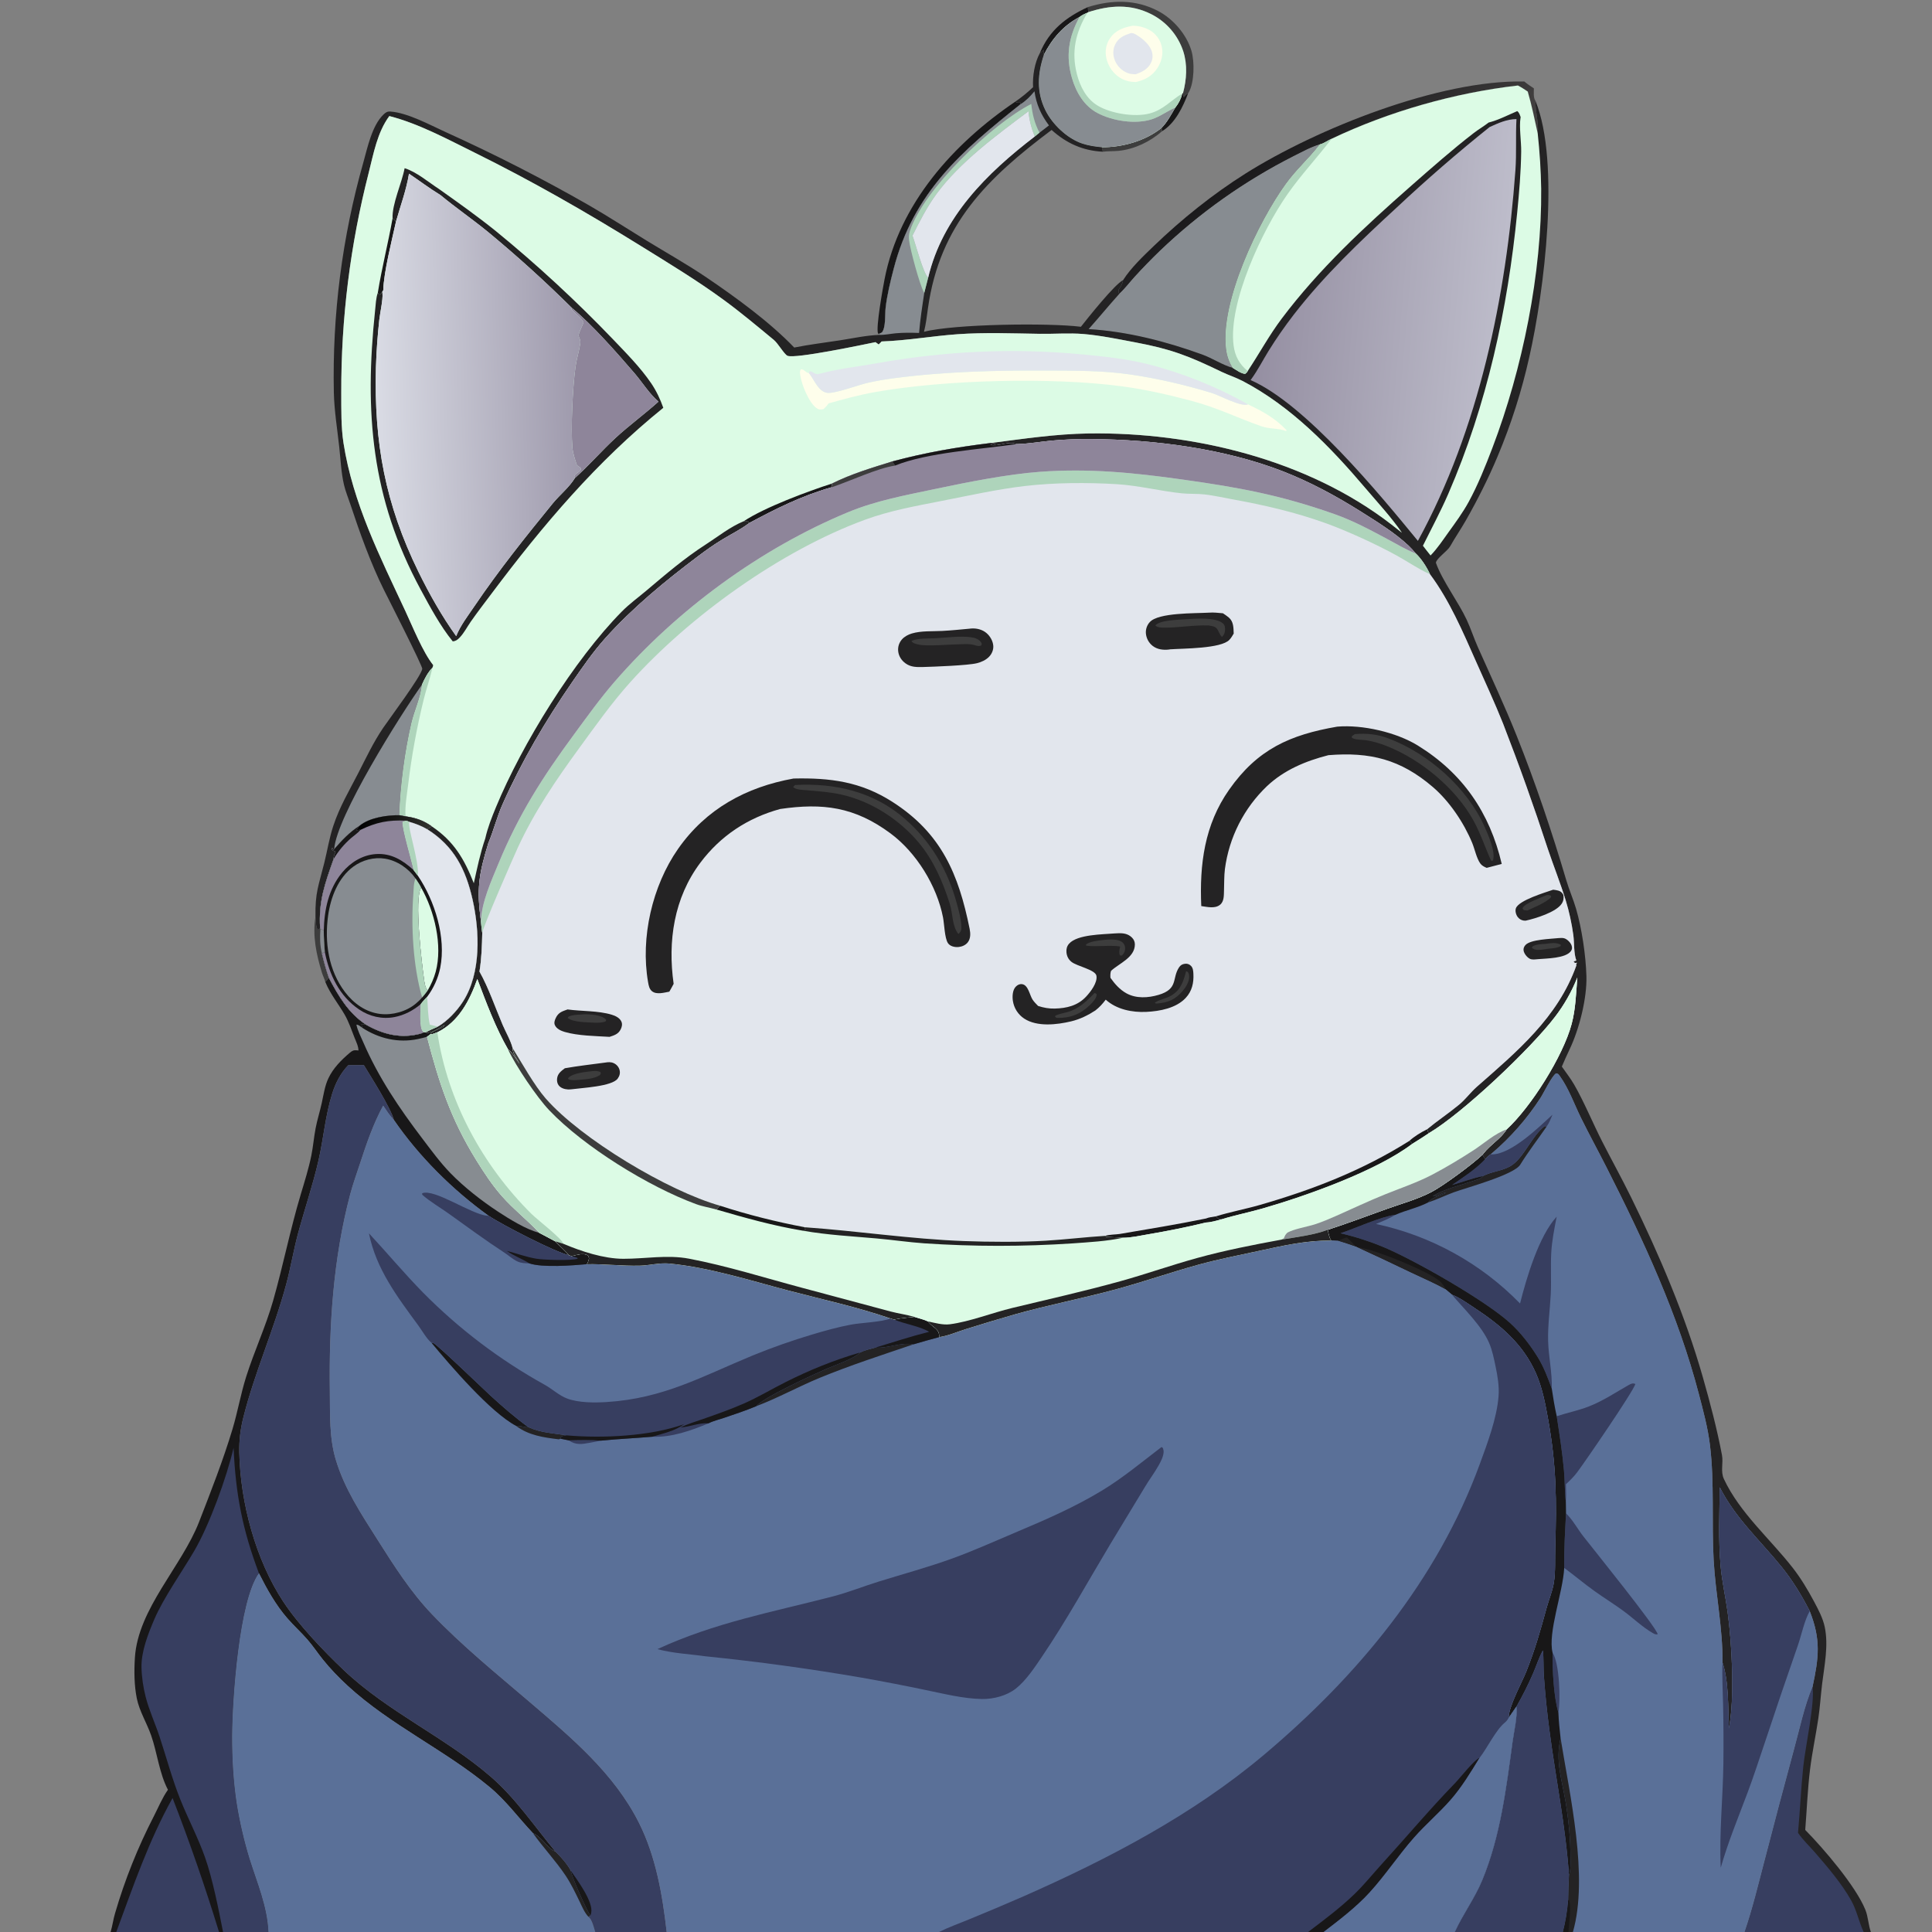 <svg xmlns="http://www.w3.org/2000/svg" viewBox="0 0 1080 1080" width="1080" height="1080">
	<rect x="0" y="0" width="1080" height="1080" fill="#808080" stroke="none"/>
	<path fill="#181718" d="M661.295 52.073C661.356 52.301 661.42 52.529 661.478 52.758C661.726 53.741 661.657 53.344 661.697 54.36C662.534 53.385 663.061 52.735 664.198 52.074C661.269 59.765 656.966 68.856 649.624 73.336L649.338 71.463C652.404 68.431 654.769 63.928 656.958 60.194C658.905 57.736 660.138 55.3 660.929 52.261L661.295 52.073Z"/>
	<path fill="#3D3D3D" d="M649.338 71.463L649.624 73.336C642.991 79.169 634.243 83.4 625.401 84.313C622.457 84.617 619.419 84.443 616.505 84.808L615.936 82.317C627.492 82.34 640.285 78.809 649.338 71.463Z"/>
	<path fill="#181718" d="M581.309 29.654C586.588 16.891 595.828 9.682 608.111 3.97L608.336 6.8L607.865 7.121C606.238 7.8 604.866 8.414 603.472 9.504C594.402 14.292 588.121 21.602 583.512 30.677C583.346 29.552 583.357 30.062 583.477 28.794C583.507 28.477 583.545 28.16 583.579 27.843L581.309 29.654Z"/>
	<path fill="#3D3D3D" d="M176.348 512.451C176.564 514.353 176.445 518.393 177.696 519.733C178.767 519.113 178.406 519.477 178.927 518.808L179.113 519.16L180.995 520.17C180.985 524.177 181.24 528.118 181.563 532.111L179.966 533.066C181.063 537.697 182.307 542.175 183.858 546.676C183.222 547.424 182.618 548.267 181.842 548.87C181.384 547.157 180.533 545.597 180.012 543.896C176.838 533.534 174.613 523.262 176.348 512.451Z"/>
	<path fill="#878C91" d="M179.113 519.16L180.995 520.17C180.985 524.177 181.24 528.118 181.563 532.111L179.966 533.066C178.79 528.25 178.778 524.08 179.113 519.16Z"/>
	<path fill="#3D3D3D" d="M608.111 3.97C621.427 -0.176 634.811 -0.453 647.39 6.147C655.846 10.584 663.34 19.26 666.042 28.477C667.802 34.48 667.706 46.162 664.452 51.708C664.377 51.836 664.282 51.952 664.198 52.074C663.061 52.735 662.534 53.385 661.697 54.36C661.657 53.344 661.726 53.741 661.478 52.758C661.42 52.529 661.356 52.301 661.295 52.073C663.332 44.478 663.884 36.236 661.442 28.653Q661.167 27.822 660.851 27.005Q660.536 26.188 660.18 25.388Q659.825 24.587 659.432 23.805Q659.038 23.023 658.606 22.26Q658.175 21.498 657.706 20.758Q657.238 20.018 656.734 19.302Q656.23 18.586 655.692 17.895Q655.154 17.204 654.582 16.54Q654.011 15.877 653.408 15.242Q652.805 14.607 652.171 14.002Q651.538 13.397 650.875 12.824Q650.213 12.251 649.524 11.711Q648.834 11.171 648.119 10.665Q647.404 10.16 646.665 9.69Q645.926 9.22 645.165 8.786Q644.404 8.353 643.623 7.957C632.019 2.071 620.388 2.885 608.336 6.8L608.111 3.97Z"/>
	<path fill="#181718" d="M567.472 56.88C568.622 57.492 569.164 57.495 570.449 57.348L570.518 58.229C537.548 84.494 510.75 107.381 499.599 150.175C497.758 157.24 495.87 164.931 495.055 172.173C494.631 175.947 495.259 182.951 493.006 185.833L491.384 186.609L490.825 186.452C489.494 183.23 493.627 160.439 494.489 156.017C502.678 113.993 532.879 80.3 567.472 56.88Z"/>
	<defs>
		<linearGradient id="gradient_0" gradientUnits="userSpaceOnUse" x1="721.078" y1="78.69" x2="758.588" y2="129.146">
			<stop offset="0" stop-color="#1B1A1C"/>
			<stop offset="1" stop-color="#413F3F"/>
		</linearGradient>
	</defs>
	<path fill="url(#gradient_0)" d="M627.806 156.6C632.13 149.773 639.219 143.055 645.065 137.435C660.596 122.504 678.038 108.484 696.288 96.993C736.057 71.952 804.747 44.469 852.111 45.57C853.804 46.998 855.582 48.178 857.437 49.38C857.474 51.441 857.041 54.681 858.316 56.315C858.197 62.405 860.295 68.702 859.594 74.573C857.83 66.741 856.271 58.885 854.017 51.174C852.214 49.983 850.449 48.772 848.516 47.798C813.162 51.862 776.48 62.29 744.352 77.59C742.274 78.49 739.924 80.271 737.812 80.731C732.703 82.245 727.813 85.007 723.049 87.366Q717.925 89.962 712.901 92.746Q707.876 95.529 702.958 98.496Q698.04 101.463 693.234 104.609Q688.428 107.755 683.742 111.076Q679.055 114.397 674.494 117.889Q669.933 121.38 665.504 125.037Q661.075 128.695 656.783 132.512Q652.492 136.33 648.344 140.304C643.561 144.937 638.83 149.776 634.349 154.703C631.462 157.877 628.814 161.422 625.645 164.309C625.221 163.323 625.257 162.989 625.314 161.948C626.639 160.095 627.419 158.862 627.806 156.6Z"/>
	<path fill="#878C91" d="M625.645 164.309C628.814 161.422 631.462 157.877 634.349 154.703C638.83 149.776 643.561 144.937 648.344 140.304Q652.492 136.33 656.783 132.512Q661.075 128.695 665.504 125.037Q669.933 121.38 674.494 117.889Q679.055 114.397 683.742 111.076Q688.428 107.755 693.234 104.609Q698.04 101.463 702.958 98.496Q707.876 95.529 712.901 92.746Q717.925 89.962 723.049 87.366C727.813 85.007 732.703 82.245 737.812 80.731C737.722 80.85 737.633 80.971 737.542 81.089C731.735 88.639 724.746 94.685 718.833 102.862C703.457 124.122 682.121 168.826 685.462 195.112C685.967 199.084 687.131 202.201 689.115 205.649C683.358 204.07 677.787 200.27 672.085 198.199C651.789 190.83 630.153 185.278 608.548 183.969C614.326 177.481 619.827 170.761 625.645 164.309Z"/>
	<path fill="#DCFBE5" d="M608.336 6.8C620.388 2.885 632.019 2.071 643.623 7.957Q644.404 8.353 645.165 8.786Q645.926 9.22 646.665 9.69Q647.404 10.16 648.119 10.665Q648.834 11.171 649.524 11.711Q650.213 12.251 650.875 12.824Q651.538 13.397 652.171 14.002Q652.805 14.607 653.408 15.242Q654.011 15.877 654.582 16.54Q655.154 17.204 655.692 17.895Q656.23 18.586 656.734 19.302Q657.238 20.018 657.706 20.758Q658.175 21.498 658.606 22.26Q659.038 23.023 659.432 23.805Q659.825 24.587 660.18 25.388Q660.536 26.188 660.851 27.005Q661.167 27.822 661.442 28.653C663.884 36.236 663.332 44.478 661.295 52.073L660.929 52.261C660.138 55.3 658.905 57.736 656.958 60.194C654.769 63.928 652.404 68.431 649.338 71.463C640.285 78.809 627.492 82.34 615.936 82.317C612.251 81.994 608.579 81.451 605.054 80.289C596.631 77.512 588.23 69.536 584.331 61.578C579.319 51.347 579.97 41.212 583.512 30.677C588.121 21.602 594.402 14.292 603.472 9.504C604.866 8.414 606.238 7.8 607.865 7.121L608.336 6.8Z"/>
	<path fill="#AED4BB" d="M603.472 9.504C604.866 8.414 606.238 7.8 607.865 7.121C601.289 18.058 598.769 28.871 602.004 41.455C603.795 48.425 607.285 55.272 613.656 59.078C621.031 63.485 634.27 65.624 642.591 63.446C650.335 61.419 654.459 56.154 660.929 52.261C660.138 55.3 658.905 57.736 656.958 60.194C652.455 62.056 648.611 65.132 643.856 66.669C634.68 69.633 621.832 67.614 613.413 63.131C606.047 59.208 601.6 51.644 599.3 43.864C595.625 31.428 597.335 20.711 603.472 9.504Z"/>
	<path fill="#FEFEEB" d="M633.292 14.374Q634.525 14.387 635.746 14.552Q636.968 14.717 638.159 15.033Q639.351 15.348 640.494 15.808Q641.638 16.269 642.715 16.868Q643.357 17.238 643.956 17.673Q644.555 18.108 645.106 18.604Q645.656 19.1 646.152 19.65Q646.648 20.201 647.083 20.8Q647.519 21.399 647.889 22.041Q648.259 22.682 648.561 23.359Q648.862 24.036 649.091 24.74Q649.319 25.445 649.473 26.169C650.358 30.27 649.297 34.522 647.032 37.998C644.093 42.507 640.106 44.694 634.974 45.851C631.742 45.817 629.003 45.229 626.21 43.528C622.27 41.128 619.502 37.087 618.478 32.607C617.595 28.745 618.207 24.79 620.433 21.489C623.513 16.922 628.119 15.272 633.292 14.374Z"/>
	<path fill="#E2E6ED" d="M632.204 18.472C632.852 18.51 633.415 18.514 634.011 18.815C637.708 20.679 642.134 24.251 643.658 28.148C644.566 30.471 644.481 32.969 643.365 35.205C641.628 38.684 638.382 40.276 634.884 41.501C633.211 41.484 631.676 41.387 630.111 40.731Q629.538 40.49 628.99 40.195Q628.443 39.9 627.927 39.553Q627.411 39.206 626.93 38.811Q626.45 38.416 626.011 37.976Q625.571 37.536 625.176 37.056Q624.781 36.575 624.435 36.059Q624.088 35.542 623.793 34.995Q623.498 34.447 623.258 33.874C622.076 30.981 622 27.807 623.349 24.963C625.213 21.035 628.348 19.772 632.204 18.472Z"/>
	<path fill="#878C91" d="M583.512 30.677C588.121 21.602 594.402 14.292 603.472 9.504C597.335 20.711 595.625 31.428 599.3 43.864C601.6 51.644 606.047 59.208 613.413 63.131C621.832 67.614 634.68 69.633 643.856 66.669C648.611 65.132 652.455 62.056 656.958 60.194C654.769 63.928 652.404 68.431 649.338 71.463C640.285 78.809 627.492 82.34 615.936 82.317C612.251 81.994 608.579 81.451 605.054 80.289C596.631 77.512 588.23 69.536 584.331 61.578C579.319 51.347 579.97 41.212 583.512 30.677Z"/>
	<path fill="#181718" d="M181.842 548.87C182.618 548.267 183.222 547.424 183.858 546.676C189.257 556.845 194.788 566.351 204.625 572.809C214.147 578.277 224.173 580.73 235.049 577.826C235.747 577.64 236.237 577.438 236.832 577.037L237.86 577.118C238.104 577.167 238.346 577.232 238.593 577.267C241.245 577.638 246.37 574.139 248.715 572.816L248.096 573.06L248.567 573.102C247.182 575.279 241.297 576.105 240.541 578.232L238.693 579.578C245.52 605.629 251.835 625.226 266.126 648.359C270.485 655.414 275.12 662.482 280.617 668.705C287.091 676.033 294.804 682.011 301.43 689.13L310.421 693.907C312.915 696.544 315.734 698.971 318.1 701.7C310.536 700.123 280.293 684.484 273.15 679.646C252.992 665.15 234.209 646.476 220.177 626.035C218.396 619.27 207.606 602.344 203.402 595.421C200.509 595.443 197.508 595.314 194.627 595.509C190.377 599.942 187.58 605.406 185.739 611.23C181.831 623.597 180.921 636.121 178.053 648.646C174.907 662.385 170.332 675.756 166.656 689.35C164.101 698.797 162.533 708.484 159.989 717.933C153.189 743.197 142.362 767.117 135.992 792.54C134.342 799.13 133.626 805.339 133.774 812.128C134.384 840.132 142.96 872.019 158.384 895.383C166.93 908.329 180.82 922.854 192.187 933.635C216.77 956.951 248.668 970.985 274.319 993.16C288.245 1005.2 298.737 1020.86 310.425 1034.96C307.109 1034.29 302.624 1026.72 297.97 1024.8C289.613 1015.99 283.039 1006.7 273.538 998.835C248.59 978.185 218.251 964.339 194.341 942.351C189.388 937.797 184.579 932.807 180.375 927.558C177.494 923.962 174.945 920.076 171.919 916.603C168.312 912.463 164.211 908.763 160.606 904.606C154.03 897.024 149.245 888.369 144.747 879.458C133.645 894.419 129.853 950.422 129.766 970.209C129.711 982.682 130.444 995.446 132.289 1007.79Q134.816 1023.68 139.517 1039.07C143.801 1052.71 149.409 1065.53 150.084 1080L124.688 1080L122.435 1080L65.003 1080L61.83 1080C62.869 1076.55 63.287 1072.96 64.335 1069.48Q68.439 1055.42 73.876 1041.83Q79.313 1028.23 86.031 1015.22C88.564 1010.25 90.662 1005.08 93.88 1000.49C89.02 991.221 87.929 979.99 84.5 970.134C82.1 963.234 77.928 956.574 76.482 949.446C74.996 942.116 74.928 934.019 75.414 926.555C77.193 899.217 101.625 875.627 111.29 850.728C117.917 833.655 124.691 816.448 129.964 798.897C132.861 789.253 134.566 779.237 137.599 769.628C142.105 755.356 148.557 741.536 152.657 727.173C158.276 707.485 162.184 687.485 168.074 667.828C170.221 660.662 172.548 653.3 174.032 645.966C175.049 640.938 175.455 635.797 176.422 630.758C177.338 625.986 178.842 621.288 179.879 616.524C180.869 611.974 181.588 606.917 183.606 602.698C186.337 596.988 190.815 592.508 195.588 588.468C196.972 587.297 197.761 586.95 199.62 587.137C199.873 587.162 200.124 587.206 200.376 587.24C200.427 584.99 199.012 582.17 198.196 580.093C196.51 575.806 194.934 571.07 192.61 567.09C189.141 561.154 184.716 555.721 182.033 549.341C181.967 549.185 181.906 549.027 181.842 548.87Z"/>
	<path fill="#373E60" d="M65.003 1080C74.465 1054.45 83.121 1029.01 96.463 1005.11Q110.823 1042.08 122.435 1080L65.003 1080Z"/>
	<path fill="#878C91" d="M202.486 574.513L202.005 572.454L204.625 572.809C214.147 578.277 224.173 580.73 235.049 577.826C235.747 577.64 236.237 577.438 236.832 577.037L237.86 577.118C238.104 577.167 238.346 577.232 238.593 577.267C241.245 577.638 246.37 574.139 248.715 572.816L248.096 573.06L248.567 573.102C247.182 575.279 241.297 576.105 240.541 578.232L238.693 579.578C245.52 605.629 251.835 625.226 266.126 648.359C270.485 655.414 275.12 662.482 280.617 668.705C287.091 676.033 294.804 682.011 301.43 689.13C294.355 687.451 284.482 681.31 278.434 677.336C269.276 671.319 259.484 663.684 251.842 655.829C246.102 649.927 241.139 643.118 236.166 636.572C223.173 619.47 211.642 602.455 203.076 582.662C201.714 579.514 199.925 576.164 199.233 572.799C200.436 572.741 201.496 573.837 202.486 574.513Z"/>
	<path fill="#181718" d="M202.486 574.513L202.005 572.454L204.625 572.809C214.147 578.277 224.173 580.73 235.049 577.826C235.747 577.64 236.237 577.438 236.832 577.037L237.86 577.118C238.104 577.167 238.346 577.232 238.593 577.267C241.245 577.638 246.37 574.139 248.715 572.816L248.096 573.06L248.567 573.102C247.182 575.279 241.297 576.105 240.541 578.232L238.693 579.578Q236.149 580.298 233.562 580.845C222.617 583.142 211.739 580.54 202.486 574.513Z"/>
	<path fill="#373E60" d="M130.573 809.33C131.722 835.302 135.574 855.153 144.747 879.458C133.645 894.419 129.853 950.422 129.766 970.209C129.711 982.682 130.444 995.446 132.289 1007.79Q134.816 1023.68 139.517 1039.07C143.801 1052.71 149.409 1065.53 150.084 1080L124.688 1080C122.24 1067.43 118.84 1050.34 114.665 1038.44C110.798 1027.42 105.223 1016.94 100.867 1006.1C96.27 994.66 93.079 982.541 89.207 970.836C86.745 963.396 83.323 956.026 81.397 948.455C80.068 943.232 79.211 937.49 79.097 932.102C78.908 923.174 82.789 913.348 86.254 905.228C91.324 893.349 101.806 878.558 108.586 866.965C117.068 852.461 126.671 826.013 130.573 809.33Z"/>
	<path fill="#5A7098" d="M150.084 1080C149.409 1065.53 143.801 1052.71 139.517 1039.07Q134.816 1023.68 132.289 1007.79C130.444 995.446 129.711 982.682 129.766 970.209C129.853 950.422 133.645 894.419 144.747 879.458C149.245 888.369 154.03 897.024 160.606 904.606C164.211 908.763 168.312 912.463 171.919 916.603C174.945 920.076 177.494 923.962 180.375 927.558C184.579 932.807 189.388 937.797 194.341 942.351C218.251 964.339 248.59 978.185 273.538 998.835C283.039 1006.7 289.613 1015.99 297.97 1024.8C302.624 1026.72 307.109 1034.29 310.425 1034.96C313.434 1037.89 317.19 1042.05 319.118 1045.8C319.542 1049.02 328.032 1068.12 330.083 1070.8L328.924 1071.49C331.046 1073.03 331.942 1077.47 332.743 1080L150.084 1080Z"/>
	<path fill="#242324" d="M297.97 1024.8C302.624 1026.72 307.109 1034.29 310.425 1034.96C313.434 1037.89 317.19 1042.05 319.118 1045.8C319.542 1049.02 328.032 1068.12 330.083 1070.8L328.924 1071.49C326.69 1069.05 325.501 1066.08 324.078 1063.13C321.632 1058.07 319.231 1053.02 316.093 1048.33C310.594 1040.13 303.692 1032.86 297.97 1024.8Z"/>
	<path fill="#373E60" d="M194.627 595.509C197.508 595.314 200.509 595.443 203.402 595.421C207.606 602.344 218.396 619.27 220.177 626.035C217.856 623.639 216.069 620.819 214.195 618.073C208.703 628.18 204.982 638.964 201.432 649.864C199.515 655.749 197.344 661.641 195.763 667.624C186.325 703.329 183.881 740.611 184.378 777.379C184.551 790.157 183.971 803.527 187.677 815.883C192.604 832.31 201.822 846.15 210.903 860.496C220.14 875.089 229.537 889.884 241.501 902.404C258.352 920.039 277.496 935.542 296.018 951.372C319.159 971.15 343.238 991.198 357.176 1018.94C366.622 1037.74 370.346 1059.27 372.686 1080L332.743 1080C331.942 1077.47 331.046 1073.03 328.924 1071.49L330.083 1070.8C328.032 1068.12 319.542 1049.02 319.118 1045.8C317.19 1042.05 313.434 1037.89 310.425 1034.96C298.737 1020.86 288.245 1005.2 274.319 993.16C248.668 970.985 216.77 956.951 192.187 933.635C180.82 922.854 166.93 908.329 158.384 895.383C142.96 872.019 134.384 840.132 133.774 812.128C133.626 805.339 134.342 799.13 135.992 792.54C142.362 767.117 153.189 743.197 159.989 717.933C162.533 708.484 164.101 698.797 166.656 689.35C170.332 675.756 174.907 662.385 178.053 648.646C180.921 636.121 181.831 623.597 185.739 611.23C187.58 605.406 190.377 599.942 194.627 595.509Z"/>
	<path fill="#181718" d="M319.118 1045.8C322.415 1050.58 331.775 1063.04 330.501 1069.28C330.377 1069.88 330.274 1070.16 330.083 1070.8C328.032 1068.12 319.542 1049.02 319.118 1045.8Z"/>
	<path fill="#242324" d="M581.309 29.654L583.579 27.843C583.545 28.16 583.507 28.477 583.477 28.794C583.357 30.062 583.346 29.552 583.512 30.677C579.97 41.212 579.319 51.347 584.331 61.578C588.23 69.536 596.631 77.512 605.054 80.289C608.579 81.451 612.251 81.994 615.936 82.317L616.505 84.808C605.311 84.255 596.182 80.13 587.86 72.644C551.797 99.711 525.405 125.354 518.751 172.149C518.118 176.602 517.645 181.119 516.513 185.479C533.227 181.09 586.477 180.414 604.23 182.674C608.111 177.724 623.189 158.829 627.806 156.6C627.419 158.862 626.639 160.095 625.314 161.948C625.257 162.989 625.221 163.323 625.645 164.309C619.827 170.761 614.326 177.481 608.548 183.969C630.153 185.278 651.789 190.83 672.085 198.199C677.787 200.27 683.358 204.07 689.115 205.649C687.131 202.201 685.967 199.084 685.462 195.112C682.121 168.826 703.457 124.122 718.833 102.862C724.746 94.685 731.735 88.639 737.542 81.089C737.633 80.971 737.722 80.85 737.812 80.731C739.924 80.271 742.274 78.49 744.352 77.59C776.48 62.29 813.162 51.862 848.516 47.798C850.449 48.772 852.214 49.983 854.017 51.174C856.271 58.885 857.83 66.741 859.594 74.573C860.295 68.702 858.197 62.405 858.316 56.315C872.341 90.848 863.15 163.136 854.929 199.367Q851.748 213.692 847.293 227.673Q842.838 241.654 837.145 255.179C832.066 267.319 825.813 279.715 819.283 291.15C816.54 295.955 813.382 300.514 810.675 305.336C809.105 308.133 803.041 312.062 802.667 314.57C806.17 324.529 815.258 336.499 819.895 346.46C822.203 351.418 823.897 356.722 826.133 361.748C833.47 378.24 841.144 394.56 847.848 411.33C858.357 437.619 867.547 464.99 875.581 492.129C877.178 497.525 879.483 502.684 881.055 508.086C884.265 519.117 886.495 534.238 886.818 545.683C887.17 558.112 882.794 575.352 877.386 586.658C875.872 589.822 874.442 592.994 873.076 596.227C875.409 599.553 877.959 602.84 879.997 606.357C885.366 615.624 890.57 628.206 895.672 638.2C900.979 648.595 906.647 658.83 911.79 669.304C927.551 701.4 942.08 735.446 951.896 769.869C955.95 784.085 959.838 798.858 962.59 813.39C963.446 817.909 961.658 822.48 963.681 826.795C972.596 845.81 989.55 860.241 1002.28 876.596C1006.76 882.347 1010.58 888.76 1014.02 895.185C1016.43 899.701 1018.99 904.479 1020.05 909.534C1022.2 919.828 1019.87 930.935 1018.59 941.202C1017.8 947.632 1017.42 954.132 1016.47 960.533C1015.07 969.974 1013.04 979.403 1011.86 988.862C1010.47 1000.04 1010.03 1011.68 1009.14 1022.95C1019.32 1033.26 1037.38 1054.32 1042.74 1067.56C1044.34 1071.5 1044.38 1075.97 1045.83 1080L1041.8 1080L975.221 1080C979.666 1067.1 982.892 1053.58 986.36 1040.38Q994.483 1008.99 1002.97 977.701C1006.09 966.341 1008.64 953.898 1013.2 943.025C1016.74 926.582 1017.98 916.534 1011.64 900.619C1007.09 891.822 1002.21 883.684 995.97 875.974C983.859 861.017 970.253 848.905 961.345 831.423C961.205 846.018 960.552 860.552 961.814 875.128C962.577 883.942 964.581 892.544 965.775 901.292C968.171 918.855 969.79 949.314 966.479 966.292C965.962 954.98 966.466 939.988 962.891 929.388C963.103 910.347 959.017 891.265 957.948 872.294C956.74 850.859 958.48 829.013 955.862 807.679C954.695 798.173 952.143 788.738 949.728 779.485C938.092 734.916 918.796 693.465 898.048 652.541C893.377 643.326 888.392 634.233 883.827 624.973C880.072 617.355 876.947 608.422 871.976 601.565C871.245 600.557 871.185 600.209 869.91 600.003C867.65 601.153 862.865 611.122 861.136 613.753Q858.323 618.095 855.202 622.221Q852.081 626.347 848.668 630.235Q845.255 634.123 841.568 637.753Q837.882 641.383 833.941 644.735L833.33 645.242C832.035 646.084 831.239 646.89 830.238 648.038C829.616 647.246 829.196 646.378 828.724 645.493C828.893 645.277 829.065 645.065 829.232 644.847C832.991 639.921 838.955 636.59 842.192 631.371C855.801 618.883 873.778 590.393 878.553 572.41C880.829 563.837 880.997 555.214 881.739 546.447Q880.571 549.385 879.205 552.236Q877.838 555.087 876.279 557.838Q874.72 560.589 872.976 563.226Q871.232 565.863 869.311 568.374C855.943 585.96 817.724 622.312 798.596 633.553L797.709 631.288C803.551 626.477 809.866 622.284 815.683 617.472C819.314 614.469 822.037 610.61 825.551 607.525C848.017 587.796 870.797 568.833 881.171 539.77C880.978 538.998 881.215 538.871 881.542 538.176L880.374 538.317L879.646 537.47L881.183 536.924C879.686 533.049 880.081 526.952 879.495 522.687C878.611 516.252 877.18 509.618 875.276 503.407C872.303 493.71 868.487 484.195 865.249 474.57Q853.711 439.209 840.238 404.539C835.581 392.848 830.236 381.355 825.13 369.849C817.718 353.146 810.322 335.696 799.366 320.989C797.579 317.043 794.55 312.313 791.377 309.375Q789.522 307.062 787.378 305.013C779.721 297.826 769.732 291.644 760.84 286.044C746.956 277.299 732.341 269.386 717.027 263.436C684.36 250.743 645.245 245.716 610.366 245.438Q599.168 245.304 588.014 246.299C581.771 246.912 575.356 248.015 569.103 248.232L568.152 248.26C563.571 246.357 558.048 249.97 553.439 248.627L556.571 248.163C555.606 247.794 554.734 247.77 553.706 247.663C571.931 245.324 590.056 242.577 608.474 242.303C666.951 241.435 731.01 256.974 777.774 293.154L783.66 297.781C777.691 289.057 770.136 280.98 763.275 272.9C743.69 249.836 721.718 227.116 694.588 212.96C690.831 211 686.735 209.724 682.914 207.88C664.383 198.936 654.793 195.158 634.431 191.344C625.03 189.584 615.204 187.519 605.679 186.718C597.717 186.048 589.398 186.731 581.382 186.61C566.144 186.381 550.486 185.748 535.274 186.834C521.088 187.846 507.051 190.384 492.803 190.88L492.423 191.308C492.034 191.74 491.618 192.146 491.2 192.55C490.552 192.13 489.997 191.738 489.402 191.259C483.204 192.526 444.117 200.791 440.166 198.86C438.339 197.967 434.915 191.938 432.581 190.014C423.252 182.326 414.184 174.682 404.405 167.533C389.678 156.766 373.857 147.186 358.356 137.571C327.867 118.659 297.36 101.159 265.199 85.265C249.994 77.751 234.078 69.104 217.631 64.875C210.901 74.034 208.834 85.804 206.095 96.635Q204.166 104.154 202.477 111.73Q200.788 119.306 199.341 126.932Q197.893 134.558 196.689 142.226Q195.484 149.894 194.524 157.596Q193.563 165.298 192.848 173.028Q192.132 180.757 191.663 188.504Q191.193 196.252 190.97 204.011Q190.747 211.77 190.77 219.532C190.803 228.724 190.611 238.663 192.029 247.728C197.28 281.291 212.371 311.062 226.55 341.474C230.653 350.275 236.326 364.475 242.185 371.828C242.061 372.346 241.989 372.819 241.725 373.286C239.27 375.714 237.256 379.574 235.882 382.739C235.346 389.783 231.641 397.293 230.048 404.222C226.255 420.721 223.897 438.798 223.266 455.713C216.341 455.616 206.53 457.044 201.016 461.589C195.365 465.225 191.22 469.671 186.815 474.694L186.332 475.296C186.196 474.971 186.067 474.643 185.925 474.32C185.862 474.177 185.785 474.04 185.715 473.899L185.553 475.015C186.271 475.519 186.816 475.786 187.661 476.024C187.168 477.345 186.417 478.738 186.499 480.155C181.595 494.034 178.035 503.7 178.927 518.808C178.406 519.477 178.767 519.113 177.696 519.733C176.445 518.393 176.564 514.353 176.348 512.451C176.144 498.738 178.106 495.123 181.293 482.28C183.025 475.298 184.062 468.458 186.354 461.561C189.874 450.968 195.031 442.34 200.091 432.516C204.589 423.784 208.729 414.883 214.293 406.736C217.953 401.378 235.185 378.349 236.058 373.936C236.344 372.491 216.693 333.939 214.534 329.589C207.172 314.758 201.035 297.576 195.831 281.84C194.641 278.243 193.15 274.701 192.289 271.006C190.678 264.09 190.412 256.879 189.636 249.839C188.521 239.706 186.867 229.677 186.623 219.464Q186.449 211.326 186.578 203.186Q186.707 195.047 187.138 186.918Q187.57 178.789 188.304 170.682Q189.037 162.575 190.072 154.5Q191.107 146.426 192.441 138.396Q193.776 130.366 195.408 122.391Q197.041 114.416 198.968 106.507Q200.896 98.598 203.117 90.766C205.444 82.447 207.98 70.15 214.36 64.034C215.593 62.851 216.514 62.226 218.255 62.355C227.96 63.076 240.041 69.701 248.871 73.716Q290.057 92.33 329.282 114.785C340.123 121.035 350.663 127.892 361.337 134.431C372.483 141.259 384.146 147.793 394.954 155.113C411.343 166.213 430.311 180.015 443.972 194.278C452.46 192.566 461.149 191.549 469.707 190.216C476.95 189.087 484.269 187.454 491.606 187.199L491.384 186.609L493.006 185.833C495.259 182.951 494.631 175.947 495.055 172.173C495.87 164.931 497.758 157.24 499.599 150.175C510.75 107.381 537.548 84.494 570.518 58.229L570.449 57.348C569.164 57.495 568.622 57.492 567.472 56.88Q572.807 53.213 577.49 48.743C577.15 42.617 578.322 35.067 581.309 29.654Z"/>
	<path fill="#878C91" d="M186.815 474.694C188.031 456.572 223.863 399.562 235.882 382.739C235.346 389.783 231.641 397.293 230.048 404.222C226.255 420.721 223.897 438.798 223.266 455.713C216.341 455.616 206.53 457.044 201.016 461.589C195.365 465.225 191.22 469.671 186.815 474.694Z"/>
	<path fill="#878C91" d="M578.275 51.024C579.32 58.366 581.932 64.187 586.377 70.108L581.09 74.174L578.445 76.303C551.681 96.827 526.874 121.202 518.841 155.261L516.682 163.682C515.539 171.135 514.394 178.602 513.767 186.121C509.421 185.975 505.208 185.915 500.869 186.295C497.905 186.554 494.532 187.3 491.606 187.199L491.384 186.609L493.006 185.833C495.259 182.951 494.631 175.947 495.055 172.173C495.87 164.931 497.758 157.24 499.599 150.175C510.75 107.381 537.548 84.494 570.518 58.229C573.583 56.299 575.982 53.803 578.275 51.024Z"/>
	<path fill="#AED4BB" d="M516.682 163.682C516.597 163.55 516.502 163.424 516.425 163.287C514.066 159.056 508.79 139.543 508.192 134.359C507.983 132.548 508.05 130.936 508.615 129.202C516.246 105.787 554.514 69.287 576.484 58.102C577.153 64.055 578.311 68.828 581.09 74.174L578.445 76.303C576.542 71.565 575.382 67.273 574.934 62.181C557.308 75.391 536.468 90.658 523.427 108.501C518.171 115.693 514.044 123.769 510.071 131.724C511.902 136.583 515.926 152.423 518.841 155.261L516.682 163.682Z"/>
	<path fill="#E2E6ED" d="M510.071 131.724C514.044 123.769 518.171 115.693 523.427 108.501C536.468 90.658 557.308 75.391 574.934 62.181C575.382 67.273 576.542 71.565 578.445 76.303C551.681 96.827 526.874 121.202 518.841 155.261C515.926 152.423 511.902 136.583 510.071 131.724Z"/>
	<path fill="#373E60" d="M1013.2 943.025C1014.61 951.845 1009.23 976.359 1008.06 987.344C1006.75 999.728 1006.25 1012.15 1005.1 1024.54C1005.21 1024.69 1005.32 1024.85 1005.43 1025.01C1007.99 1028.71 1011.35 1031.84 1014.3 1035.23C1021.44 1043.42 1029.45 1052.83 1034.78 1062.27C1037.9 1067.78 1039.1 1074.26 1041.8 1080L975.221 1080C979.666 1067.1 982.892 1053.58 986.36 1040.38Q994.483 1008.99 1002.97 977.701C1006.09 966.341 1008.64 953.898 1013.2 943.025Z"/>
	<path fill="#DCFBE5" d="M744.352 77.59C776.48 62.29 813.162 51.862 848.516 47.798C850.449 48.772 852.214 49.983 854.017 51.174C856.271 58.885 857.83 66.741 859.594 74.573Q861.27 89.97 861.537 105.456C861.993 152.717 851.047 206.312 834.265 250.363C830.39 260.533 826.191 271.063 820.963 280.624C817.722 286.55 813.693 292.023 809.753 297.494C806.568 301.918 803.5 306.61 799.684 310.511C798.211 308.741 796.83 306.883 795.416 305.065C800.216 295.385 805.243 286.068 809.566 276.114C831.259 226.167 842.794 172.858 848.125 118.817C849.243 107.487 850.201 96.116 850.353 84.726C850.428 79.172 849.141 70.973 849.97 65.963C849.996 65.808 850.027 65.654 850.056 65.499C849.512 64.084 849.357 63.068 848.154 62.114C842.991 64.302 837.543 67.164 832.115 68.516L831.34 69.107C828.912 70.938 826.292 72.465 823.871 74.335C811.661 83.767 800.149 93.945 788.566 104.119C762.757 126.788 737.301 150.475 716.574 177.993C709.477 187.415 703.969 197.661 697.479 207.425C696.988 208.284 696.792 208.455 696.026 209.014C693.566 208.739 691.214 206.904 689.115 205.649C687.131 202.201 685.967 199.084 685.462 195.112C682.121 168.826 703.457 124.122 718.833 102.862C724.746 94.685 731.735 88.639 737.542 81.089C737.633 80.971 737.722 80.85 737.812 80.731C739.924 80.271 742.274 78.49 744.352 77.59Z"/>
	<path fill="#AED4BB" d="M737.812 80.731C739.924 80.271 742.274 78.49 744.352 77.59C736.3 88.164 727.259 97.753 719.624 108.681C705.82 128.439 686.491 169.057 689.586 193.119C690.35 199.056 692.856 203.649 697.479 207.425C696.988 208.284 696.792 208.455 696.026 209.014C693.566 208.739 691.214 206.904 689.115 205.649C687.131 202.201 685.967 199.084 685.462 195.112C682.121 168.826 703.457 124.122 718.833 102.862C724.746 94.685 731.735 88.639 737.542 81.089C737.633 80.971 737.722 80.85 737.812 80.731Z"/>
	<defs>
		<linearGradient id="gradient_1" gradientUnits="userSpaceOnUse" x1="704.006" y1="174.034" x2="838.289" y2="185.391">
			<stop offset="0" stop-color="#958FA2"/>
			<stop offset="1" stop-color="#BDBCCA"/>
		</linearGradient>
	</defs>
	<path fill="url(#gradient_1)" d="M832.698 71.02C837.48 68.846 842.366 66.583 847.713 66.575C847.196 76.09 847.819 85.676 847.122 95.242C841.985 165.777 826.797 239.852 792.616 302.362C770.843 275.817 729.739 225.849 699.087 212.464L699.559 211.819C703.129 206.88 705.902 201.408 709.102 196.229C713.386 189.297 718.197 182.395 723.179 175.946C740.13 154.004 760.456 134.71 780.812 115.974Q805.876 92.483 832.698 71.02Z"/>
	<path fill="#5A7098" d="M833.33 645.242L833.941 644.735Q837.882 641.383 841.568 637.753Q845.255 634.123 848.668 630.235Q852.081 626.347 855.202 622.221Q858.323 618.095 861.136 613.753C862.865 611.122 867.65 601.153 869.91 600.003C871.185 600.209 871.245 600.557 871.976 601.565C876.947 608.422 880.072 617.355 883.827 624.973C888.392 634.233 893.377 643.326 898.048 652.541C918.796 693.465 938.092 734.916 949.728 779.485C952.143 788.738 954.695 798.173 955.862 807.679C958.48 829.013 956.74 850.859 957.948 872.294C959.017 891.265 963.103 910.347 962.891 929.388C966.466 939.988 965.962 954.98 966.479 966.292C969.79 949.314 968.171 918.855 965.775 901.292C964.581 892.544 962.577 883.942 961.814 875.128C960.552 860.552 961.205 846.018 961.345 831.423C970.253 848.905 983.859 861.017 995.97 875.974C1002.21 883.684 1007.09 891.822 1011.64 900.619C1017.98 916.534 1016.74 926.582 1013.2 943.025C1008.64 953.898 1006.09 966.341 1002.97 977.701Q994.483 1008.99 986.36 1040.38C982.892 1053.58 979.666 1067.1 975.221 1080L879.265 1080L876.798 1080L873.645 1080L813.208 1080C817.727 1070.07 824.332 1061.24 828.571 1051.03C838.734 1026.54 841.988 999.509 845.563 973.43C846.388 967.412 848.255 960.005 847.703 954.009L843.343 960.294C843.298 953.991 850.724 940.63 853.253 934.269C858.198 921.827 861.1 911.48 864.599 898.656C865.843 894.093 867.781 889.649 868.565 884.977C869.632 878.617 869.158 871.461 869.371 864.987C870.232 838.736 870.038 819.068 865.339 793.045C863.794 784.494 862.128 775.711 858.612 767.723C851.412 751.366 838.87 740.762 824.307 731.192C820.339 728.585 816.102 725.479 811.68 723.764L808.15 720.796C801.875 717.324 795.395 714.533 788.923 711.475Q773.81 704.192 758.564 697.192L758.109 696.964Q753.13 695.194 748.076 693.655L744.099 693.433C742.969 691.754 742.639 689.417 742.15 687.469C753.393 683.84 764.365 679.641 775.489 675.687C783.594 672.806 792.564 670.324 800.163 666.34C807.045 662.732 823.08 650.85 828.724 645.493C829.196 646.378 829.616 647.246 830.238 648.038C831.239 646.89 832.035 646.084 833.33 645.242Z"/>
	<path fill="#373E60" d="M867.907 923.884C871.808 929.869 872.419 950.238 871.146 957.353C868.48 948.393 867.765 933.332 867.907 923.884Z"/>
	<path fill="#242324" d="M828.861 657.441C833.938 654.776 840.09 654.623 844.923 651.498C851.94 646.961 856.23 635.095 863.459 629.497L864.625 629.684C859.743 636.762 854.346 643.73 849.845 651.03C846.298 656.781 819.715 663.924 812.712 666.489C807.901 668.251 803.17 670.597 798.326 672.177C800.175 669.404 805.376 668.208 808.325 666.839C806.035 666.491 803.676 669.164 800.932 668.636C807.245 664.696 816.183 662.679 823.233 660.24C824.951 659.645 828.083 659.043 828.861 657.441Z"/>
	<path fill="#373E60" d="M833.33 645.242C833.516 645.263 833.702 645.301 833.89 645.303C844.711 645.424 860.456 629.906 867.865 623.089C866.904 625.366 866.049 627.648 864.625 629.684L863.459 629.497C856.23 635.095 851.94 646.961 844.923 651.498C840.09 654.623 833.938 654.776 828.861 657.441C823.159 658.586 817.384 660.815 811.761 662.39C817.983 658.17 825.043 653.511 830.238 648.038C831.239 646.89 832.035 646.084 833.33 645.242Z"/>
	<path fill="#242324" d="M872.374 971.642C877.496 1003.43 888.12 1049.18 879.265 1080L876.798 1080L873.645 1080Q875.873 1071.3 876.578 1062.35C876.655 1057.63 876.763 1052.89 877.043 1048.19C878.154 1045.26 877.875 1041.42 877.888 1038.32C877.93 1028.18 876.858 1017.42 875.213 1007.42C873.152 994.901 869.358 984.547 872.374 971.642Z"/>
	<path fill="#181718" d="M876.578 1062.35L877.222 1062.11C878.416 1067.67 877.036 1074.31 876.798 1080L873.645 1080Q875.873 1071.3 876.578 1062.35Z"/>
	<path fill="#373E60" d="M875.417 845.978C879.211 849.627 881.816 854.62 885.054 858.776C890.232 865.423 926.266 910.03 926.667 913.58C925.462 913.715 925.061 913.552 923.967 912.928C918.333 909.715 912.925 904.533 907.647 900.632C902.344 896.712 896.717 893.279 891.363 889.439C885.579 885.289 880.117 880.703 874.404 876.46C874.246 866.29 874.902 856.132 875.417 845.978Z"/>
	<path fill="#373E60" d="M870.22 791.667C876.171 789.705 882.344 788.499 888.188 786.211C896.257 783.051 903.081 778.413 910.547 774.176C911.748 773.494 912.857 773.023 914.183 773.669C912.825 778.146 886.106 817.089 881.554 823.142C879.733 825.564 877.56 827.635 875.358 829.707C875.404 832.965 875.594 836.298 875.318 839.543C874.619 833.781 874.784 827.765 874.262 821.947C873.351 811.798 871.751 801.736 870.22 791.667Z"/>
	<path fill="#373E60" d="M749.363 689.396C757.944 686.559 771.851 680.085 780.025 679.092C776.58 681.198 772.912 682.666 769.189 684.205Q772.041 684.814 774.869 685.527Q777.697 686.24 780.497 687.057Q783.297 687.873 786.065 688.792Q788.833 689.711 791.565 690.731Q794.297 691.752 796.99 692.871Q799.683 693.991 802.333 695.209Q804.983 696.427 807.587 697.742Q810.19 699.057 812.743 700.466Q815.297 701.876 817.796 703.378Q820.296 704.88 822.739 706.474Q825.182 708.067 827.565 709.749Q829.947 711.431 832.266 713.199Q834.586 714.968 836.838 716.82Q839.091 718.673 841.274 720.607Q843.457 722.541 845.567 724.554Q847.678 726.567 849.713 728.656C853.345 714.27 860.227 690.95 870.195 680.133C868.903 686.817 867.531 693.496 867.157 700.31C866.73 708.104 867.262 715.937 866.864 723.74C866.423 732.403 865.166 741.064 865.414 749.748C865.667 758.612 867.747 767.36 867.455 776.256C865.267 770.304 863.089 764.368 859.762 758.938C855.484 751.955 850.027 744.828 843.916 739.339C830.021 726.86 792.329 705.321 774.575 697.631Q768.462 695.031 762.147 692.969Q755.832 690.906 749.363 689.396Z"/>
	<path fill="#181718" d="M742.15 687.469C753.393 683.84 764.365 679.641 775.489 675.687C783.594 672.806 792.564 670.324 800.163 666.34C807.045 662.732 823.08 650.85 828.724 645.493C829.196 646.378 829.616 647.246 830.238 648.038C825.043 653.511 817.983 658.17 811.761 662.39C817.384 660.815 823.159 658.586 828.861 657.441C828.083 659.043 824.951 659.645 823.233 660.24C816.183 662.679 807.245 664.696 800.932 668.636C803.676 669.164 806.035 666.491 808.325 666.839C805.376 668.208 800.175 669.404 798.326 672.177C792.629 675.14 785.938 676.488 780.025 679.092C771.851 680.085 757.944 686.559 749.363 689.396Q755.832 690.906 762.147 692.969Q768.462 695.031 774.575 697.631C792.329 705.321 830.021 726.86 843.916 739.339C850.027 744.828 855.484 751.955 859.762 758.938C863.089 764.368 865.267 770.304 867.455 776.256C868.239 781.435 869.057 786.555 870.22 791.667C871.751 801.736 873.351 811.798 874.262 821.947C874.784 827.765 874.619 833.781 875.318 839.543L875.417 845.978C874.902 856.132 874.246 866.29 874.404 876.46C873.746 889.968 865.102 912.708 867.907 923.884C867.765 933.332 868.48 948.393 871.146 957.353C871.336 962.154 871.828 966.872 872.374 971.642C869.358 984.547 873.152 994.901 875.213 1007.42C876.858 1017.42 877.93 1028.18 877.888 1038.32C877.875 1041.42 878.154 1045.26 877.043 1048.19C875.216 1020.92 869.657 994.213 866.124 967.157Q864.105 951.964 863.021 936.676C862.711 931.996 863 927.234 862.479 922.593C860.282 926.551 858.871 931.131 857.073 935.306C854.301 941.743 851.139 947.905 847.703 954.009L843.343 960.294C843.298 953.991 850.724 940.63 853.253 934.269C858.198 921.827 861.1 911.48 864.599 898.656C865.843 894.093 867.781 889.649 868.565 884.977C869.632 878.617 869.158 871.461 869.371 864.987C870.232 838.736 870.038 819.068 865.339 793.045C863.794 784.494 862.128 775.711 858.612 767.723C851.412 751.366 838.87 740.762 824.307 731.192C820.339 728.585 816.102 725.479 811.68 723.764L808.15 720.796C801.875 717.324 795.395 714.533 788.923 711.475Q773.81 704.192 758.564 697.192L758.109 696.964Q753.13 695.194 748.076 693.655L744.099 693.433C742.969 691.754 742.639 689.417 742.15 687.469Z"/>
	<path fill="#242324" d="M748.076 693.655C749.679 692.801 751.174 692.203 752.922 691.711C754.679 693.438 756.43 695.16 758.109 696.964Q753.13 695.194 748.076 693.655Z"/>
	<path fill="#242324" d="M758.564 697.192C766.264 697.448 800.156 711.231 805.334 716.641C806.498 717.857 807.517 719.231 808.15 720.796C801.875 717.324 795.395 714.533 788.923 711.475Q773.81 704.192 758.564 697.192Z"/>
	<path fill="#373E60" d="M847.703 954.009C851.139 947.905 854.301 941.743 857.073 935.306C858.871 931.131 860.282 926.551 862.479 922.593C863 927.234 862.711 931.996 863.021 936.676Q864.105 951.964 866.124 967.157C869.657 994.213 875.216 1020.92 877.043 1048.19C876.763 1052.89 876.655 1057.63 876.578 1062.35Q875.873 1071.3 873.645 1080L813.208 1080C817.727 1070.07 824.332 1061.24 828.571 1051.03C838.734 1026.54 841.988 999.509 845.563 973.43C846.388 967.412 848.255 960.005 847.703 954.009Z"/>
	<path fill="#373E60" d="M961.345 831.423C970.253 848.905 983.859 861.017 995.97 875.974C1002.21 883.684 1007.09 891.822 1011.64 900.619C1008.53 906.231 1007.15 913.617 1005.03 919.77Q995.443 947.217 986.317 974.82C983.248 983.882 980.305 993.025 976.946 1001.98C971.681 1016.03 966.024 1029.6 961.903 1044.08C960.995 1024.69 963.129 1005.23 963.38 985.83Q963.576 969.645 963.23 953.463C963.051 945.449 962.576 937.401 962.891 929.388C966.466 939.988 965.962 954.98 966.479 966.292C969.79 949.314 968.171 918.855 965.775 901.292C964.581 892.544 962.577 883.942 961.814 875.128C960.552 860.552 961.205 846.018 961.345 831.423Z"/>
	<path fill="#DCFBE5" d="M217.631 64.875C234.078 69.104 249.994 77.751 265.199 85.265C297.36 101.159 327.867 118.659 358.356 137.571C373.857 147.186 389.678 156.766 404.405 167.533C414.184 174.682 423.252 182.326 432.581 190.014C434.915 191.938 438.339 197.967 440.166 198.86C444.117 200.791 483.204 192.526 489.402 191.259C489.997 191.738 490.552 192.13 491.2 192.55C491.618 192.146 492.034 191.74 492.423 191.308L492.803 190.88C507.051 190.384 521.088 187.846 535.274 186.834C550.486 185.748 566.144 186.381 581.382 186.61C589.398 186.731 597.717 186.048 605.679 186.718C615.204 187.519 625.03 189.584 634.431 191.344C654.793 195.158 664.383 198.936 682.914 207.88C686.735 209.724 690.831 211 694.588 212.96C721.718 227.116 743.69 249.836 763.275 272.9C770.136 280.98 777.691 289.057 783.66 297.781L777.774 293.154C731.01 256.974 666.951 241.435 608.474 242.303C590.056 242.577 571.931 245.324 553.706 247.663C535.033 249.951 517.02 253.025 498.821 257.946C487.634 261.438 475.782 264.962 465.288 270.225L464.688 272.45C448.307 277.112 433.73 284.386 418.813 292.405L418.419 292.703C413.92 296.03 408.859 298.566 404.069 301.436C399.165 304.375 394.428 307.773 389.864 311.214C371.74 324.874 353.617 339.763 338.427 356.705C331.584 364.338 325.526 373.097 319.717 381.535C304.813 403.183 291.644 425.564 280.944 449.609C277.801 456.67 275.964 464.255 272.997 471.32C267.642 488.647 266.379 497.052 268.875 514.943C269.037 517.152 269.214 519.315 269.586 521.501C269.429 528.754 269.194 535.912 268.034 543.092C273.223 552.337 276.816 563.122 280.998 572.903C282.705 576.895 285.536 581.739 286.559 585.891C286.592 586.232 286.614 586.574 286.659 586.914C287.03 589.703 289.366 592.225 290.47 594.798C288.737 592.555 286.35 588.106 284.081 586.781C277.017 574.544 271.808 560.527 266.82 547.326C262.619 559.176 256.413 571.279 244.48 577.08C243.164 577.585 241.963 578.195 240.541 578.232C241.297 576.105 247.182 575.279 248.567 573.102L248.096 573.06L248.715 572.816C246.37 574.139 241.245 577.638 238.593 577.267C238.346 577.232 238.104 577.167 237.86 577.118L236.832 577.037C236.237 577.438 235.747 577.64 235.049 577.826C224.173 580.73 214.147 578.277 204.625 572.809C194.788 566.351 189.257 556.845 183.858 546.676C182.307 542.175 181.063 537.697 179.966 533.066L181.563 532.111C181.24 528.118 180.985 524.177 180.995 520.17L179.113 519.16L178.927 518.808C178.035 503.7 181.595 494.034 186.499 480.155C186.417 478.738 187.168 477.345 187.661 476.024C186.816 475.786 186.271 475.519 185.553 475.015L185.715 473.899C185.785 474.04 185.862 474.177 185.925 474.32C186.067 474.643 186.196 474.971 186.332 475.296L186.815 474.694C191.22 469.671 195.365 465.225 201.016 461.589C206.53 457.044 216.341 455.616 223.266 455.713C223.897 438.798 226.255 420.721 230.048 404.222C231.641 397.293 235.346 389.783 235.882 382.739C237.256 379.574 239.27 375.714 241.725 373.286C241.989 372.819 242.061 372.346 242.185 371.828C236.326 364.475 230.653 350.275 226.55 341.474C212.371 311.062 197.28 281.291 192.029 247.728C190.611 238.663 190.803 228.724 190.77 219.532Q190.747 211.77 190.97 204.011Q191.193 196.252 191.663 188.504Q192.132 180.757 192.848 173.027Q193.563 165.298 194.524 157.596Q195.484 149.894 196.689 142.226Q197.893 134.558 199.341 126.932Q200.788 119.306 202.477 111.73Q204.166 104.154 206.095 96.635C208.834 85.804 210.901 74.034 217.631 64.875Z"/>
	<path fill="#181718" d="M219.443 122.079L221.356 123.859C219.045 134.48 214.545 151.967 214.24 162.252L213.697 163.113C213.001 164.037 213.01 164.43 211.844 164.705L211.201 163.648C213.45 149.679 216.968 135.994 219.443 122.079Z"/>
	<path fill="#181718" d="M415.782 291.352C427.361 283.633 451.478 274.688 465.288 270.225L464.688 272.45C448.307 277.112 433.73 284.386 418.813 292.405C418.796 292.368 418.781 292.329 418.761 292.293C417.938 290.854 417.36 291.886 415.782 291.352Z"/>
	<path fill="#AED4BB" d="M235.882 382.739C237.256 379.574 239.27 375.714 241.725 373.286L241.618 373.769C240.292 379.58 238.255 385.254 236.837 391.067C232.928 407.079 230.071 422.655 228.105 439.011C227.426 444.659 226.278 450.68 226.71 456.355L223.266 455.713C223.897 438.798 226.255 420.721 230.048 404.222C231.641 397.293 235.346 389.783 235.882 382.739Z"/>
	<path fill="#242324" d="M415.782 291.352C417.36 291.886 417.938 290.854 418.761 292.293C418.781 292.329 418.796 292.368 418.813 292.405L418.419 292.703C413.92 296.03 408.859 298.566 404.069 301.436C399.165 304.375 394.428 307.773 389.864 311.214C371.74 324.874 353.617 339.763 338.427 356.705C331.584 364.338 325.526 373.097 319.717 381.535C304.813 403.183 291.644 425.564 280.944 449.609C277.801 456.67 275.964 464.255 272.997 471.32C267.642 488.647 266.379 497.052 268.875 514.943C269.037 517.152 269.214 519.315 269.586 521.501C269.429 528.754 269.194 535.912 268.034 543.092C273.223 552.337 276.816 563.122 280.998 572.903C282.705 576.895 285.536 581.739 286.559 585.891C286.592 586.232 286.614 586.574 286.659 586.914C287.03 589.703 289.366 592.225 290.47 594.798C288.737 592.555 286.35 588.106 284.081 586.781C277.017 574.544 271.808 560.527 266.82 547.326C262.619 559.176 256.413 571.279 244.48 577.08C243.164 577.585 241.963 578.195 240.541 578.232C241.297 576.105 247.182 575.279 248.567 573.102L248.096 573.06L248.715 572.816C246.37 574.139 241.245 577.638 238.593 577.267C238.346 577.232 238.104 577.167 237.86 577.118C240.092 575.907 242.397 574.917 244.723 573.907C250.082 570.878 255.519 565.034 258.823 559.872C269.055 543.887 268.156 520.59 264.166 502.848C260.36 485.923 253.699 472.884 238.768 463.511L241.408 461.974C253.686 470.223 259.533 480.169 264.865 493.734C266.731 485.307 268.463 476.872 271.273 468.697C272.593 462.751 274.916 456.856 277.245 451.231C291.9 415.828 320.803 368.996 347.657 341.804C351.807 337.602 356.684 334.075 361.194 330.267C372.093 321.063 382.604 312.031 394.638 304.292C401.668 299.772 407.993 294.583 415.782 291.352Z"/>
	<path fill="#FEFEEB" d="M463.236 225.484C462.306 226.727 461.47 227.751 460.248 228.737C458.662 229.003 457.828 229.136 456.421 228.118C452.108 224.998 448.092 214.958 447.327 209.667C447.154 208.469 446.972 207.371 447.744 206.392C449.692 206.624 449.789 207.608 451.384 208.333C451.636 208.448 451.918 208.479 452.185 208.552L452.79 209.356C455.393 212.844 457.704 219.07 462.6 219.617C466.773 220.083 479.922 215.152 485.146 213.972Q492.251 212.397 499.467 211.458C528.124 207.66 557.012 206.993 585.875 207.146C601.142 207.227 616.467 207.108 631.617 209.302C646.921 211.518 662.711 215.177 677.487 219.713C681.946 221.082 693.621 227.567 697.648 226.053C705.904 229.956 712.763 233.733 719.115 240.399L719.013 240.995C714.538 239.248 709.837 239.93 705.157 238.299C691.272 233.46 681.016 228.075 666.261 224.136C653.607 220.758 640.62 217.774 627.629 216.015C588.367 210.699 527.776 212.246 488.871 219.225C480.182 220.783 471.732 223.111 463.236 225.484Z"/>
	<path fill="#242324" d="M226.191 94.023C232.792 96.052 239.615 101.914 245.471 105.706C256.221 113.333 266.951 120.95 277.221 129.222Q294.504 143.342 310.897 158.486Q327.29 173.63 342.732 189.742C350.119 197.492 357.915 205.311 363.96 214.172C366.85 218.409 369.09 223.129 370.782 227.964C333.506 258.045 303.508 293.526 274.881 331.681C270.946 336.925 266.917 342.14 263.164 347.514C261.101 350.468 259.408 353.87 256.898 356.462C255.762 357.634 254.769 358.396 253.085 358.527C246.136 349.983 240.4 339.272 235.152 329.559C207.48 278.34 203.678 230.537 209.685 173.478C209.997 170.515 210.174 166.414 211.201 163.648L211.844 164.705C213.01 164.43 213.001 164.037 213.697 163.113C213.732 163.416 213.774 163.718 213.802 164.022C214.138 167.604 212.472 174.715 212.031 178.737Q210.565 192.056 210.146 205.448C209.04 247.508 215.395 281.81 233.933 319.663C239.969 331.987 246.998 344.432 255.009 355.601C257.349 349.664 261.655 344.121 265.239 338.826C278.769 318.832 293.709 300.166 308.95 281.464C312.774 276.771 318.279 272.366 321.368 267.229C329.268 260.174 336.304 251.976 344.125 244.768C351.849 237.65 360.334 231.496 368.108 224.504C363.053 220.231 359.07 213.756 354.731 208.69C345.317 197.701 330.705 181.114 319.709 172.157Q297.11 149.733 272.56 129.464C263.94 122.432 254.745 116.105 246.17 109.011C240.14 105.345 234.482 101.044 228.63 97.098C227.196 106.044 223.841 115.116 221.356 123.859L219.443 122.079C219.121 113.965 224.56 102.557 226.191 94.023Z"/>
	<path fill="#8E859A" d="M319.709 172.157C330.705 181.114 345.317 197.701 354.731 208.69C359.07 213.756 363.053 220.231 368.108 224.504C360.334 231.496 351.849 237.65 344.125 244.768C336.304 251.976 329.268 260.174 321.368 267.229L320.986 266.433C321.467 264.748 323.449 264.274 324.457 262.896C324.9 262.289 324.624 262.028 324.462 261.359C323.623 260.933 323.059 260.595 322.419 259.902C321.404 256.717 320.23 253.357 319.958 250.004C319.057 238.912 320.119 216.701 321.666 205.279C322.267 200.842 323.663 196.545 324.349 192.132C324.747 189.568 323.418 188.958 323.477 187.321C323.527 185.909 325.65 181.883 326.173 180.381C325.563 178.134 321.189 174.998 319.51 173.06L319.709 172.157Z"/>
	<path fill="#E2E6ED" d="M452.185 208.552L452.43 207.584C453.67 207.602 453.653 207.695 454.656 208.294C456.23 209.233 456.784 209.332 458.59 208.844C468.612 206.136 478.802 205.079 488.99 203.25C527.723 196.298 565.688 194.379 604.92 198.105C617.153 199.267 629.204 200.518 641.171 203.45Q648.569 205.316 655.825 207.672Q663.082 210.028 670.165 212.863Q677.248 215.698 684.127 218.999Q691.005 222.3 697.648 226.053C693.621 227.567 681.946 221.082 677.487 219.713C662.711 215.177 646.921 211.518 631.617 209.302C616.467 207.108 601.142 207.227 585.875 207.146C557.012 206.993 528.124 207.66 499.467 211.458Q492.251 212.397 485.146 213.972C479.922 215.152 466.773 220.083 462.6 219.617C457.704 219.07 455.393 212.844 452.79 209.356L452.185 208.552Z"/>
	<path fill="#181718" d="M201.016 461.589C206.53 457.044 216.341 455.616 223.266 455.713L226.71 456.355C232.33 457.116 236.753 458.663 241.408 461.974L238.768 463.511C253.699 472.884 260.36 485.923 264.166 502.848C268.156 520.59 269.055 543.887 258.823 559.872C255.519 565.034 250.082 570.878 244.723 573.907C242.397 574.917 240.092 575.907 237.86 577.118L236.832 577.037C236.237 577.438 235.747 577.64 235.049 577.826C224.173 580.73 214.147 578.277 204.625 572.809C194.788 566.351 189.257 556.845 183.858 546.676C182.307 542.175 181.063 537.697 179.966 533.066L181.563 532.111C181.24 528.118 180.985 524.177 180.995 520.17L179.113 519.16L178.927 518.808C178.035 503.7 181.595 494.034 186.499 480.155C186.417 478.738 187.168 477.345 187.661 476.024C186.816 475.786 186.271 475.519 185.553 475.015L185.715 473.899C185.785 474.04 185.862 474.177 185.925 474.32C186.067 474.643 186.196 474.971 186.332 475.296L186.815 474.694C191.22 469.671 195.365 465.225 201.016 461.589Z"/>
	<path fill="#DCFBE5" d="M235.436 496.224C242.851 509.198 247.552 528.501 243.543 543.271C242.539 546.969 240.966 550.396 239.054 553.712C237.416 551.851 237.231 548.877 236.891 546.486C235.887 539.433 231.319 501.742 235.436 496.224Z"/>
	<path fill="#8E859A" d="M179.966 533.066L181.563 532.111C184.074 544.822 189.673 556.804 200.722 564.284C206.553 568.232 213.576 569.876 220.531 568.546C225.943 567.512 231.005 564.882 235.179 561.325C235.129 564.453 234.146 574.362 236.454 576.748C236.564 576.863 236.706 576.941 236.832 577.037C236.237 577.438 235.747 577.64 235.049 577.826C224.173 580.73 214.147 578.277 204.625 572.809C194.788 566.351 189.257 556.845 183.858 546.676C182.307 542.175 181.063 537.697 179.966 533.066Z"/>
	<path fill="#8E859A" d="M201.016 461.589C206.53 457.044 216.341 455.616 223.266 455.713L226.71 456.355C232.33 457.116 236.753 458.663 241.408 461.974L238.768 463.511C235.551 461.687 232.312 460.378 228.759 459.39L226.972 458.752L225.015 459.408C224.551 462.682 230.157 481.398 231.174 486.36C225.119 480.864 218.676 476.847 210.108 477.43C202.622 477.94 195.997 482.052 191.287 487.731C183.657 496.931 181.265 508.498 180.995 520.17L179.113 519.16L178.927 518.808C178.035 503.7 181.595 494.034 186.499 480.155C186.417 478.738 187.168 477.345 187.661 476.024C186.816 475.786 186.271 475.519 185.553 475.015L185.715 473.899C185.785 474.04 185.862 474.177 185.925 474.32C186.067 474.643 186.196 474.971 186.332 475.296L186.815 474.694C191.22 469.671 195.365 465.225 201.016 461.589Z"/>
	<path fill="#181718" d="M201.016 461.589L199.094 464.331C199.377 464.247 199.658 464.159 199.942 464.081C201.024 463.782 200.583 463.807 201.495 463.915C200.076 465.639 198.131 466.892 196.442 468.343C192.399 471.818 189.252 475.605 186.499 480.155C186.417 478.738 187.168 477.345 187.661 476.024C186.816 475.786 186.271 475.519 185.553 475.015L185.715 473.899C185.785 474.04 185.862 474.177 185.925 474.32C186.067 474.643 186.196 474.971 186.332 475.296L186.815 474.694C191.22 469.671 195.365 465.225 201.016 461.589Z"/>
	<defs>
		<linearGradient id="gradient_2" gradientUnits="userSpaceOnUse" x1="202.548" y1="455.455" x2="236.572" y2="470.237">
			<stop offset="0" stop-color="black"/>
			<stop offset="1" stop-color="#31312E"/>
		</linearGradient>
	</defs>
	<path fill="url(#gradient_2)" d="M201.016 461.589C206.53 457.044 216.341 455.616 223.266 455.713L226.71 456.355C232.33 457.116 236.753 458.663 241.408 461.974L238.768 463.511C235.551 461.687 232.312 460.378 228.759 459.39L226.972 458.752C217.097 458.314 210.42 459.604 201.495 463.915C200.583 463.807 201.024 463.782 199.942 464.081C199.658 464.159 199.377 464.247 199.094 464.331L201.016 461.589Z"/>
	<path fill="#E2E6ED" d="M231.174 486.36C230.157 481.398 224.551 462.682 225.015 459.408L226.972 458.752L228.759 459.39C232.312 460.378 235.551 461.687 238.768 463.511C253.699 472.884 260.36 485.923 264.166 502.848C268.156 520.59 269.055 543.887 258.823 559.872C255.519 565.034 250.082 570.878 244.723 573.907C242.397 574.917 240.092 575.907 237.86 577.118L236.832 577.037C236.706 576.941 236.564 576.863 236.454 576.748C234.146 574.362 235.129 564.453 235.179 561.325C236.243 559.844 237.599 558.514 238.825 557.162Q240.16 555.376 241.293 553.455Q242.425 551.534 243.341 549.501Q244.257 547.468 244.945 545.347Q245.633 543.226 246.086 541.043C249.485 524.079 243.086 503.628 233.639 489.596L231.174 486.36Z"/>
	<path fill="#AED4BB" d="M235.179 561.325C236.243 559.844 237.599 558.514 238.825 557.162C239.188 562.252 239.132 567.836 240.281 572.797L244.723 573.907C242.397 574.917 240.092 575.907 237.86 577.118L236.832 577.037C236.706 576.941 236.564 576.863 236.454 576.748C234.146 574.362 235.129 564.453 235.179 561.325Z"/>
	<path fill="#AED4BB" d="M231.174 486.36C230.157 481.398 224.551 462.682 225.015 459.408L226.972 458.752L228.759 459.39C227.779 462.675 234.249 480.969 233.639 489.596L231.174 486.36Z"/>
	<path fill="#878C91" d="M235.963 557.573C234.895 558.876 233.637 560.048 232.339 561.123C227.044 565.507 219.333 567.601 212.542 566.797C204.471 565.842 197.749 560.964 192.913 554.646C183.635 542.523 181.348 526.68 183.412 511.858C184.829 501.684 189.01 490.644 197.593 484.393C202.588 480.755 209.148 479.004 215.277 480.006C222.029 481.111 228.393 485.463 232.279 491.065C233.356 492.749 234.569 494.425 235.436 496.224C231.319 501.742 235.887 539.433 236.891 546.486C237.231 548.877 237.416 551.851 239.054 553.712C238.05 555.014 237.081 556.365 235.963 557.573Z"/>
	<path fill="#AED4BB" d="M232.279 491.065C233.356 492.749 234.569 494.425 235.436 496.224C231.319 501.742 235.887 539.433 236.891 546.486C237.231 548.877 237.416 551.851 239.054 553.712C238.05 555.014 237.081 556.365 235.963 557.573C230.922 540.173 229.701 517.831 231.057 499.785C231.264 497.039 231.165 493.584 232.279 491.065Z"/>
	<defs>
		<linearGradient id="gradient_3" gradientUnits="userSpaceOnUse" x1="327.114" y1="223.605" x2="210.94" y2="226.83">
			<stop offset="0" stop-color="#9C97AA"/>
			<stop offset="1" stop-color="#D9DBE4"/>
		</linearGradient>
	</defs>
	<path fill="url(#gradient_3)" d="M221.356 123.859C223.841 115.116 227.196 106.044 228.63 97.098C234.482 101.044 240.14 105.345 246.17 109.011C254.745 116.105 263.94 122.432 272.56 129.464Q297.11 149.733 319.709 172.157L319.51 173.06C321.189 174.998 325.563 178.134 326.173 180.381C325.65 181.883 323.527 185.909 323.477 187.321C323.418 188.958 324.747 189.568 324.349 192.132C323.663 196.545 322.267 200.842 321.666 205.279C320.119 216.701 319.057 238.912 319.958 250.004C320.23 253.357 321.404 256.717 322.419 259.902C323.059 260.595 323.623 260.933 324.462 261.359C324.624 262.028 324.9 262.289 324.457 262.896C323.449 264.274 321.467 264.748 320.986 266.433L321.368 267.229C318.279 272.366 312.774 276.771 308.95 281.464C293.709 300.166 278.769 318.832 265.239 338.826C261.655 344.121 257.349 349.664 255.009 355.601C246.998 344.432 239.969 331.987 233.933 319.663C215.395 281.81 209.04 247.508 210.146 205.448Q210.565 192.056 212.031 178.737C212.472 174.715 214.138 167.604 213.802 164.022C213.774 163.718 213.732 163.416 213.697 163.113L214.24 162.252C214.545 151.967 219.045 134.48 221.356 123.859Z"/>
	<path fill="#5A7098" d="M214.195 618.073C216.069 620.819 217.856 623.639 220.177 626.035C234.209 646.476 252.992 665.15 273.15 679.646C280.293 684.484 310.536 700.123 318.1 701.7L319.508 702.164C322.015 701.629 325.982 700.294 328.338 701.65C329.055 702.063 329.048 702.685 329.293 703.416C329.026 704.685 328.748 705.566 328.081 706.681C337.914 706.529 347.716 707.713 357.536 707.504C363.179 707.384 368.619 705.781 374.303 706.337C396.679 708.525 419.123 715.73 440.796 721.425C459.957 726.461 478.971 730.553 497.764 737.002L499.834 737.643C503.418 736.78 507.429 736.595 511.103 736.144C513.495 736.927 516.473 737.59 518.718 738.668C518.927 738.918 519.132 739.171 519.345 739.418C521.713 742.172 525.026 742.829 525.051 747.024C525.052 747.167 525.019 747.309 525.003 747.451C529.777 746.805 535.173 744.46 539.82 743Q553.585 738.673 567.454 734.691C586.229 729.395 605.478 725.735 624.309 720.59C639.533 716.431 654.451 711.235 669.652 707.033C680.988 703.9 692.567 701.659 704.056 699.171C718.078 696.134 729.651 693.476 744.099 693.433L748.076 693.655Q753.13 695.194 758.109 696.964L758.564 697.192Q773.81 704.192 788.923 711.475C795.395 714.533 801.875 717.324 808.15 720.796L811.68 723.764C816.102 725.479 820.339 728.585 824.307 731.192C838.87 740.762 851.412 751.366 858.612 767.723C862.128 775.711 863.794 784.494 865.339 793.045C870.038 819.068 870.232 838.736 869.371 864.987C869.158 871.461 869.632 878.617 868.565 884.977C867.781 889.649 865.843 894.093 864.599 898.656C861.1 911.48 858.198 921.827 853.253 934.269C850.724 940.63 843.298 953.991 843.343 960.294L847.703 954.009C848.255 960.005 846.388 967.412 845.563 973.43C841.988 999.509 838.734 1026.54 828.571 1051.03C824.332 1061.24 817.727 1070.07 813.208 1080L739.932 1080L731.246 1080L524.904 1080L372.686 1080C370.346 1059.27 366.622 1037.74 357.176 1018.94C343.238 991.198 319.159 971.15 296.018 951.372C277.496 935.542 258.352 920.039 241.501 902.404C229.537 889.884 220.14 875.089 210.903 860.496C201.822 846.15 192.604 832.31 187.677 815.883C183.971 803.527 184.551 790.157 184.378 777.379C183.881 740.611 186.325 703.329 195.763 667.624C197.344 661.641 199.515 655.749 201.432 649.864C204.982 638.964 208.703 628.18 214.195 618.073Z"/>
	<path fill="#373E60" d="M317.899 805.164C323.958 805.008 330.03 804.885 336.08 805.317L329.853 806.488C325.27 807.343 321.909 807.911 317.899 805.164Z"/>
	<path fill="#242324" d="M288.49 797.087C290.3 797.084 291.748 797.325 293.515 797.689C294.5 797.892 294.126 797.831 295.293 797.748C302.521 801.043 309.029 801.098 316.661 802.371C315.37 802.63 314.057 802.494 313.374 803.759C313.298 803.899 313.314 804.072 313.283 804.229L312.421 804.598C303.819 803.537 295.554 802.415 288.49 797.087Z"/>
	<path fill="#181718" d="M241.149 750.583C241.534 750.657 241.947 750.645 242.305 750.807C244.739 751.906 270.109 776.411 274.106 780.07C280.852 786.247 287.879 792.383 295.293 797.748C294.126 797.831 294.5 797.892 293.515 797.689C291.748 797.325 290.3 797.084 288.49 797.087C274.08 789.428 251.761 763.341 241.149 750.583Z"/>
	<path fill="#242324" d="M489.384 753.311C496.591 753.76 503.202 750.226 510.71 751.465C493.157 757.421 475.257 763.2 458.122 770.261C446.207 775.17 434.833 781.504 422.781 786.058C426.326 781.283 455.03 768.21 461.767 765.263C466.499 763.193 477.344 759.572 480.749 756.069C483.435 754.735 486.498 754.065 489.384 753.311Z"/>
	<path fill="#373E60" d="M295.839 706.214C293.566 706.205 291.319 706.123 289.222 705.145C286.608 703.927 284.38 701.826 281.971 700.252C271.365 693.326 261.148 685.818 250.859 678.43C246.065 674.987 240.406 671.749 236.03 667.869L235.987 667.052C242.807 664.272 263.378 678.852 272.325 679.597C272.6 679.62 272.875 679.63 273.15 679.646C280.293 684.484 310.536 700.123 318.1 701.7L319.508 702.164C322.015 701.629 325.982 700.294 328.338 701.65C329.055 702.063 329.048 702.685 329.293 703.416C329.026 704.685 328.748 705.566 328.081 706.681C319.811 707.397 303.283 708.736 295.839 706.214Z"/>
	<path fill="#181718" d="M283.333 699.269C288.806 700.667 294.332 702.73 299.9 703.641C303.85 704.287 319.482 704.854 322.93 703.603L322.701 703.109L319.508 702.164C322.015 701.629 325.982 700.294 328.338 701.65C329.055 702.063 329.048 702.685 329.293 703.416C329.026 704.685 328.748 705.566 328.081 706.681C319.811 707.397 303.283 708.736 295.839 706.214C291.823 703.592 287.262 702.11 283.333 699.269Z"/>
	<path fill="#373E60" d="M206.243 689.443C216.45 700.419 226.007 711.888 236.536 722.614Q244.031 730.194 252.046 737.222Q260.061 744.251 268.555 750.692Q277.049 757.133 285.979 762.954Q294.909 768.776 304.23 773.948C308.535 776.288 312.499 780.107 317.047 781.797C323.479 784.188 332.296 784.178 339.083 783.753C370.966 781.754 392.262 769.485 420.885 757.665Q437.1 751.063 453.873 746.046C460.995 743.921 468.398 741.842 475.703 740.474C481.25 739.436 493.435 738.983 497.764 737.002L499.834 737.643C503.418 736.78 507.429 736.595 511.103 736.144C513.495 736.927 516.473 737.59 518.718 738.668C518.927 738.918 519.132 739.171 519.345 739.418C521.713 742.172 525.026 742.829 525.051 747.024C525.052 747.167 525.019 747.309 525.003 747.451Q517.828 749.355 510.71 751.465C503.202 750.226 496.591 753.76 489.384 753.311C486.498 754.065 483.435 754.735 480.749 756.069C477.344 759.572 466.499 763.193 461.767 765.263C455.03 768.21 426.326 781.283 422.781 786.058C416.811 788.56 410.669 790.571 404.544 792.654C401.855 793.569 398.578 794.329 396.089 795.634C386.321 799.711 375.396 803.613 364.681 803.138C355.155 803.952 345.593 804.375 336.08 805.317C330.03 804.885 323.958 805.008 317.899 805.164L313.283 804.229C313.314 804.072 313.298 803.899 313.374 803.759C314.057 802.494 315.37 802.63 316.661 802.371C309.029 801.098 302.521 801.043 295.293 797.748C287.879 792.383 280.852 786.247 274.106 780.07C270.109 776.411 244.739 751.906 242.305 750.807C241.947 750.645 241.534 750.657 241.149 750.583C238.629 748.607 235.826 743.643 233.872 740.984C222.089 724.945 210.248 709.377 206.243 689.443Z"/>
	<path fill="#181718" d="M382.466 796.101C377.282 799.975 370.761 801.253 364.681 803.138C355.155 803.952 345.593 804.375 336.08 805.317C330.03 804.885 323.958 805.008 317.899 805.164L313.283 804.229C313.314 804.072 313.298 803.899 313.374 803.759C314.057 802.494 315.37 802.63 316.661 802.371C336.747 804.132 363.506 802.904 382.466 796.101Z"/>
	<path fill="#181718" d="M511.103 736.144C513.495 736.927 516.473 737.59 518.718 738.668C518.927 738.918 519.132 739.171 519.345 739.418C521.713 742.172 525.026 742.829 525.051 747.024C525.052 747.167 525.019 747.309 525.003 747.451Q517.828 749.355 510.71 751.465C503.202 750.226 496.591 753.76 489.384 753.311C499.345 750.269 509.275 747.038 519.377 744.494C514.072 741.275 505.869 740.201 499.834 737.643C503.418 736.78 507.429 736.595 511.103 736.144Z"/>
	<path fill="#181718" d="M480.749 756.069C477.344 759.572 466.499 763.193 461.767 765.263C455.03 768.21 426.326 781.283 422.781 786.058C416.811 788.56 410.669 790.571 404.544 792.654C401.855 793.569 398.578 794.329 396.089 795.634C390.86 795.227 385.674 797.589 380.366 797.999C384.373 795.952 388.982 794.659 393.236 793.161C400.734 790.521 408.272 787.882 415.562 784.698C423.575 781.198 431.219 776.599 439.037 772.659C452.601 765.823 466.174 760.334 480.749 756.069Z"/>
	<path fill="#373E60" d="M649.302 808.889L650.08 809.451C650.337 810.306 650.536 811.021 650.457 811.924C650.232 814.481 648.959 816.858 647.739 819.065C645.453 823.201 642.582 826.916 640.179 830.962L620.492 863.464C607.998 884.319 596.191 905.82 582.551 925.958C578.536 931.887 573.546 939.465 567.89 943.909C562.758 947.941 555.401 949.848 549.01 949.755C538.419 949.6 527.523 946.777 517.161 944.672Q499.64 941.003 482.014 937.88Q438.382 930.342 394.329 925.875C385.289 924.58 376.374 924.275 367.499 921.872C399.554 907.058 431.696 901.178 465.425 892.449C474.224 890.172 482.592 886.772 491.254 884.091C504.934 879.859 518.76 876.099 532.237 871.236C544.648 866.758 556.656 861.27 568.812 856.154C584.863 849.4 600.901 842.37 615.836 833.344C627.559 826.26 638.422 817.194 649.302 808.889Z"/>
	<path fill="#373E60" d="M811.68 723.764C816.102 725.479 820.339 728.585 824.307 731.192C838.87 740.762 851.412 751.366 858.612 767.723C862.128 775.711 863.794 784.494 865.339 793.045C870.038 819.068 870.232 838.736 869.371 864.987C869.158 871.461 869.632 878.617 868.565 884.977C867.781 889.649 865.843 894.093 864.599 898.656C861.1 911.48 858.198 921.827 853.253 934.269C850.724 940.63 843.298 953.991 843.343 960.294L847.703 954.009C848.255 960.005 846.388 967.412 845.563 973.43C841.988 999.509 838.734 1026.54 828.571 1051.03C824.332 1061.24 817.727 1070.07 813.208 1080L739.932 1080L731.246 1080L524.904 1080C530.025 1077.42 535.629 1075.46 540.938 1073.26Q556.742 1066.8 572.385 1059.97C619.71 1039.07 666.562 1014.58 706.324 981.158C758.782 937.066 803.491 883.32 827.238 818.353C831.486 806.732 836.73 792.891 837.699 780.543C838.139 774.935 837.163 769.225 836.016 763.755C835.117 759.465 834.187 754.785 832.438 750.745C828.227 741.022 818.496 731.857 811.68 723.764Z"/>
	<path fill="#181718" d="M731.246 1080C740.204 1073.2 749.042 1066.63 757.159 1058.8C762.546 1053.61 767.216 1047.76 772.248 1042.23C785.988 1027.16 799.141 1011.46 813.355 996.812C816.254 993.824 824.05 983.786 827.097 982.636C822.087 990.796 817.152 999.046 810.807 1006.26C804.391 1013.56 796.925 1019.91 790.49 1027.19C781.759 1037.07 774.453 1048.23 765.541 1057.99C758.165 1066.07 748.624 1073.36 739.932 1080L731.246 1080Z"/>
	<path fill="#5A7098" d="M847.703 954.009C848.255 960.005 846.388 967.412 845.563 973.43C841.988 999.509 838.734 1026.54 828.571 1051.03C824.332 1061.24 817.727 1070.07 813.208 1080L739.932 1080C748.624 1073.36 758.165 1066.07 765.541 1057.99C774.453 1048.23 781.759 1037.07 790.49 1027.19C796.925 1019.91 804.391 1013.56 810.807 1006.26C817.152 999.046 822.087 990.796 827.097 982.636C831.326 977.259 836.082 967.23 841.031 963.093C842.173 962.138 842.593 961.61 843.343 960.294L847.703 954.009Z"/>
	<path fill="#E2E6ED" d="M568.152 248.26L569.103 248.232C575.356 248.015 581.771 246.912 588.014 246.299Q599.168 245.304 610.366 245.438C645.245 245.716 684.36 250.743 717.027 263.436C732.341 269.386 746.956 277.299 760.84 286.044C769.732 291.644 779.721 297.826 787.378 305.013Q789.522 307.062 791.377 309.375C794.55 312.313 797.579 317.043 799.366 320.989C810.322 335.696 817.718 353.146 825.13 369.849C830.236 381.355 835.581 392.848 840.238 404.539Q853.711 439.209 865.249 474.57C868.487 484.195 872.303 493.71 875.276 503.407C877.18 509.618 878.611 516.252 879.495 522.687C880.081 526.952 879.686 533.049 881.183 536.924L879.646 537.47L880.374 538.317L881.542 538.176C881.215 538.871 880.978 538.998 881.171 539.77C870.797 568.833 848.017 587.796 825.551 607.525C822.037 610.61 819.314 614.469 815.683 617.472C809.866 622.284 803.551 626.477 797.709 631.288L798.596 633.553C817.724 622.312 855.943 585.96 869.311 568.374Q871.232 565.863 872.976 563.226Q874.72 560.589 876.279 557.838Q877.838 555.087 879.205 552.236Q880.571 549.385 881.739 546.447C880.997 555.214 880.829 563.837 878.553 572.41C873.778 590.393 855.801 618.883 842.192 631.371C838.955 636.59 832.991 639.921 829.232 644.847C829.065 645.065 828.893 645.277 828.724 645.493C823.08 650.85 807.045 662.732 800.163 666.34C792.564 670.324 783.594 672.806 775.489 675.687C764.365 679.641 753.393 683.84 742.15 687.469C742.639 689.417 742.969 691.754 744.099 693.433C729.651 693.476 718.078 696.134 704.056 699.171C692.567 701.659 680.988 703.9 669.652 707.033C654.451 711.235 639.533 716.431 624.309 720.59C605.478 725.735 586.229 729.395 567.454 734.691Q553.585 738.673 539.82 743C535.173 744.46 529.777 746.805 525.003 747.451C525.019 747.309 525.052 747.167 525.051 747.024C525.026 742.829 521.713 742.172 519.345 739.418C519.132 739.171 518.927 738.918 518.718 738.668C516.473 737.59 513.495 736.927 511.103 736.144C507.429 736.595 503.418 736.78 499.834 737.643L497.764 737.002C478.971 730.553 459.957 726.461 440.796 721.425C419.123 715.73 396.679 708.525 374.303 706.337C368.619 705.781 363.179 707.384 357.536 707.504C347.716 707.713 337.914 706.529 328.081 706.681C328.748 705.566 329.026 704.685 329.293 703.416C329.048 702.685 329.055 702.063 328.338 701.65C325.982 700.294 322.015 701.629 319.508 702.164L318.1 701.7C315.734 698.971 312.915 696.544 310.421 693.907L301.43 689.13C294.804 682.011 287.091 676.033 280.617 668.705C275.12 662.482 270.485 655.414 266.126 648.359C251.835 625.226 245.52 605.629 238.693 579.578L240.541 578.232C241.963 578.195 243.164 577.585 244.48 577.08C256.413 571.279 262.619 559.176 266.82 547.326C271.808 560.527 277.017 574.544 284.081 586.781C286.35 588.106 288.737 592.555 290.47 594.798C289.366 592.225 287.03 589.703 286.659 586.914C286.614 586.574 286.592 586.232 286.559 585.891C285.536 581.739 282.705 576.895 280.998 572.903C276.816 563.122 273.223 552.337 268.034 543.092C269.194 535.912 269.429 528.754 269.586 521.501C269.214 519.315 269.037 517.152 268.875 514.943C266.379 497.052 267.642 488.647 272.997 471.32C275.964 464.255 277.801 456.67 280.944 449.609C291.644 425.564 304.813 403.183 319.717 381.535C325.526 373.097 331.584 364.338 338.427 356.705C353.617 339.763 371.74 324.874 389.864 311.214C394.428 307.773 399.165 304.375 404.069 301.436C408.859 298.566 413.92 296.03 418.419 292.703L418.813 292.405C433.73 284.386 448.307 277.112 464.688 272.45L465.288 270.225C475.782 264.962 487.634 261.438 498.821 257.946C517.02 253.025 535.033 249.951 553.706 247.663C554.734 247.77 555.606 247.794 556.571 248.163L553.439 248.627C558.048 249.97 563.571 246.357 568.152 248.26Z"/>
	<path fill="#181718" d="M787.881 637.741C790.627 635.201 794.38 632.985 797.709 631.288L798.596 633.553C795.561 635.547 792.543 637.571 789.423 639.434C788.943 638.647 788.575 638.322 787.881 637.741Z"/>
	<path fill="#181718" d="M674.143 681.153C675.862 680.426 677.877 680.261 679.715 679.942C680.815 681.182 681.122 681.428 682.836 681.612C679.947 682.374 677.094 683.273 674.094 683.397C663.385 686.01 652.773 688.115 641.908 689.965C637.355 690.74 632.364 691.913 627.751 691.909C624.594 691.653 621.435 691.579 618.27 691.489L618.056 690.833C619.513 690.125 624.113 690.105 625.908 689.798C642.067 687.036 658.074 684.458 674.143 681.153Z"/>
	<path fill="#242324" d="M871.31 524.389C872.363 524.331 873.561 524.21 874.582 524.563C876.13 525.098 877.97 526.896 878.514 528.504C878.901 529.65 878.906 530.609 878.185 531.628C875.247 535.782 864.465 535.763 859.699 536.179C858.253 536.294 856.494 536.634 855.151 535.94C853.621 535.149 851.996 533.126 851.704 531.408C851.502 530.216 851.934 529.177 852.724 528.297C855.6 525.092 866.875 524.889 871.31 524.389Z"/>
	<path fill="#3D3D3D" d="M863.695 527.649C866.709 527.305 869.708 526.605 872.51 528.111L872.414 528.867C870.268 530.048 867.877 530.096 865.482 530.357C863.648 530.611 861.653 531.003 859.805 530.991C858.519 530.983 857.246 530.719 856.306 529.791L856.76 528.985C859.031 527.819 861.202 527.808 863.695 527.649Z"/>
	<path fill="#181718" d="M787.881 637.741C788.575 638.322 788.943 638.647 789.423 639.434C769.56 654.522 730.43 668.429 706.083 675.463C698.398 677.683 690.463 679.248 682.836 681.612C681.122 681.428 680.815 681.182 679.715 679.942C687.702 677.465 696.182 675.903 704.268 673.574C733.955 665.022 761.64 654.269 787.881 637.741Z"/>
	<path fill="#242324" d="M868.237 497.35C869.206 497.482 870.22 497.599 871.16 497.874C872.527 498.273 873.271 499.031 873.935 500.263C874.17 502.152 874.064 503.523 873.003 505.165C869.937 509.906 858.326 513.457 852.848 514.661C852.507 514.647 852.163 514.669 851.826 514.62C850.424 514.415 849.298 513.756 848.429 512.639C847.458 511.392 846.872 509.277 847.387 507.768C848.925 503.255 863.906 498.878 868.237 497.35Z"/>
	<path fill="#3D3D3D" d="M864.655 500.351C865.684 500.274 866.159 500.316 867.084 500.782L866.951 501.727C863.371 504.965 858.177 506.948 853.845 508.965L851.819 508.773L851.108 507.873C851.158 507.727 851.188 507.572 851.26 507.436C852.655 504.792 861.89 501.595 864.655 500.351Z"/>
	<path fill="#242324" d="M338.339 593.981C340.022 593.707 341.515 593.582 343.111 594.323C344.65 595.036 345.83 596.351 346.3 597.993C346.816 599.794 346.386 601.428 345.318 602.917C342.147 607.339 325.361 608.113 319.693 608.895C318.953 608.962 318.214 609.045 317.469 609.002C315.535 608.893 313.371 608.236 312.207 606.575C311.481 605.539 311.277 604.211 311.41 602.975C311.715 600.146 313.631 598.774 315.753 597.158C323.224 595.843 330.819 594.997 338.339 593.981Z"/>
	<path fill="#3D3D3D" d="M331.337 598.75C332.988 598.631 334.043 598.644 335.601 599.235L335.88 600.065L335.336 601.015C331.7 603.297 326.645 603.326 322.476 603.742C320.76 603.875 319.504 603.849 317.835 603.408L317.511 602.718C320.056 599.756 327.623 599.185 331.337 598.75Z"/>
	<path fill="#242324" d="M317.264 564.286C325.196 565.362 334.348 564.93 341.971 567.229C344.063 567.86 346.485 569.023 347.396 571.159C347.997 572.567 347.627 574.111 346.962 575.42C345.615 578.075 343.438 578.727 340.756 579.607C332.984 579.143 323.084 579.026 315.674 576.861C313.603 576.256 311.079 575.122 310.167 573.014C309.622 571.755 310.054 570.443 310.589 569.264C312.06 566.023 314.065 565.411 317.264 564.286Z"/>
	<path fill="#3D3D3D" d="M324.913 567.119C327.227 566.797 330.362 567.063 332.68 567.398C334.598 567.675 337.772 568.551 338.895 570.171L338.42 571.037C336.349 571.724 334.651 571.738 332.481 571.696C328.666 571.441 320.204 571.569 317.344 569.003L317.838 568.285C320.196 567.291 322.399 567.253 324.913 567.119Z"/>
	<path fill="#242324" d="M675.854 342.478C678.436 342.259 681.044 342.606 683.62 342.823C684.724 343.569 685.88 344.321 686.897 345.185C689.619 347.502 689.514 350.912 689.647 354.172C688.963 355.373 688.185 356.646 687.239 357.663C682.621 362.624 661.434 362.459 654.033 362.981C653.877 363.015 653.723 363.065 653.564 363.084C650.335 363.472 646.896 363.09 644.29 361.014Q643.892 360.699 643.528 360.344Q643.165 359.99 642.839 359.6Q642.513 359.211 642.229 358.79Q641.945 358.369 641.705 357.922Q641.465 357.474 641.271 357.005Q641.078 356.535 640.934 356.048Q640.79 355.561 640.696 355.062Q640.602 354.563 640.559 354.057Q640.526 353.63 640.537 353.201Q640.548 352.773 640.603 352.347Q640.657 351.922 640.755 351.505Q640.852 351.087 640.991 350.682Q641.13 350.276 641.31 349.887Q641.49 349.498 641.708 349.129Q641.926 348.76 642.18 348.415Q642.435 348.07 642.723 347.753C647.599 342.361 668.174 342.936 675.854 342.478Z"/>
	<path fill="#3D3D3D" d="M662.661 346.16C667.916 345.838 679.946 344.785 683.895 348.725C684.721 349.55 684.824 350.775 684.811 351.883C684.792 353.625 684.361 354.813 683.11 356.046C681.614 354.687 681.392 352.949 680.222 351.418C679.123 349.98 677.305 349.99 675.659 349.645C666.632 349.316 658.226 351.064 650.008 350.839C648.521 350.798 646.897 350.686 645.836 349.605C648.419 346.586 658.591 346.515 662.661 346.16Z"/>
	<path fill="#242324" d="M542.052 351.433C542.271 351.406 542.489 351.37 542.708 351.352C545.851 351.094 549.108 351.844 551.525 353.946C553.551 355.707 555.079 358.382 555.255 361.089C555.399 363.303 554.423 365.567 552.888 367.139C551.066 369.005 548.606 370.107 546.108 370.734C541.106 371.987 522.106 372.694 516.084 372.861C512.519 372.943 509.261 373.02 506.236 370.851C503.961 369.219 502.385 366.83 502.089 364.014Q502.042 363.576 502.04 363.136Q502.038 362.695 502.081 362.257Q502.124 361.819 502.212 361.388Q502.3 360.956 502.432 360.536Q502.565 360.116 502.739 359.712Q502.914 359.307 503.129 358.923Q503.344 358.539 503.598 358.179Q503.852 357.819 504.141 357.487C505.562 355.848 507.656 354.731 509.715 354.12C515.076 352.531 521.202 352.989 526.755 352.693C531.857 352.422 536.964 351.895 542.052 351.433Z"/>
	<path fill="#3D3D3D" d="M522.709 356.784C529.008 356.471 536.777 355.37 542.967 356.239C545.049 356.532 547.177 357.264 548.406 359.063C548.975 359.894 548.755 359.936 548.563 360.817C547.295 361.336 546.299 361.108 545.034 360.705C542.314 359.838 539.833 360.042 537.008 360.128C531.307 360.182 518.033 361.452 513.248 360.265C511.845 359.917 510.28 359.591 509.499 358.348C512.773 356.644 519.061 356.991 522.709 356.784Z"/>
	<path fill="#242324" d="M623.187 521.784Q624.082 521.733 624.978 521.697C627.955 521.585 630.575 521.923 632.799 524.137C633.844 525.177 634.405 526.483 634.399 527.962C634.373 535.283 625.626 538.51 621.079 542.713C620.626 544.146 620.668 545.141 620.748 546.616C623.173 550.022 625.931 553.177 629.628 555.242C635.089 558.292 641.875 557.869 647.709 556.122C658.793 552.804 655.043 546.94 659.065 540.808C659.889 539.551 660.839 538.974 662.331 538.763C663.684 538.573 664.86 538.978 665.802 539.966C666.939 541.159 667.034 542.841 667.115 544.397C667.378 549.422 666.342 554.05 662.842 557.817C657.472 563.598 648.353 565.284 640.785 565.651C632.879 566.035 624.09 564.266 618.107 558.811C616.318 561.182 614.665 563.021 612.311 564.862C608.08 567.596 603.707 569.76 598.792 570.939C590.832 572.848 579.723 574.136 572.533 569.397Q571.899 568.98 571.313 568.499Q570.727 568.018 570.194 567.478Q569.662 566.939 569.189 566.346Q568.717 565.753 568.309 565.113Q567.901 564.474 567.563 563.795Q567.224 563.117 566.959 562.406Q566.694 561.696 566.505 560.961Q566.317 560.227 566.206 559.477C565.841 557.04 565.98 553.442 567.832 551.551C568.773 550.59 569.895 549.986 571.282 550.142C574.813 550.538 575.543 556.233 577.231 558.822C578.056 560.087 579.265 561.249 580.308 562.337C583.449 563.335 586.28 563.876 589.604 563.794C596.324 563.629 602.455 562.154 607.164 557.091C609.652 554.416 613.594 549.31 612.914 545.459C612.31 542.037 601.968 540.156 598.904 537.642C597.199 536.244 596.326 534.439 596.147 532.247C596.003 530.488 596.443 528.84 597.642 527.503C602.308 522.303 616.487 522.363 623.187 521.784Z"/>
	<path fill="#3D3D3D" d="M663.07 542.855L664.032 543.35C664.515 544.169 664.66 544.672 664.741 545.648C664.984 548.562 662.897 551.874 661.101 553.988C656.957 558.867 652.796 560.496 646.638 560.99C645.776 560.924 646.125 561.104 645.573 560.488C648.329 558.603 651.813 558.267 654.729 556.528C660.145 553.3 661.509 548.57 663.07 542.855Z"/>
	<path fill="#3D3D3D" d="M611.836 555.106L612.949 555.565C612.97 555.737 613.016 555.908 613.013 556.081C612.977 558.008 610.864 560.26 609.575 561.531C604.08 566.944 598.402 569.161 590.732 569.03L589.864 568.497L589.814 567.87C591.997 566.678 594.561 566.381 596.939 565.706C602.938 564.002 607.667 559.542 611.836 555.106Z"/>
	<path fill="#3D3D3D" d="M616.849 525.437C617.527 525.331 617.496 525.323 618.31 525.272C621.096 525.097 625.77 524.896 627.81 527.105C628.642 528.006 628.99 529.139 628.947 530.351C628.889 531.977 628.263 533.135 627.05 534.192L626.035 534.064C625.345 532.236 625.84 530.982 626.159 529.078C619.819 528.169 613.449 529.442 607.144 528.631L607.105 527.912C609.722 526.106 613.752 525.845 616.849 525.437Z"/>
	<path fill="#242324" d="M747.523 406.2C761.587 404.991 780.554 409.338 792.533 416.726C817.704 432.251 832.782 454.329 839.481 482.941L831.07 485.138C829.64 484.537 828.373 483.926 827.456 482.638C825.401 479.751 824.405 474.696 823.015 471.313C818.376 460.02 810.296 447.955 800.996 439.971C782.934 424.464 765.861 420.262 742.579 422.148C729.842 425.417 717.911 430.36 708.23 439.475Q707.033 440.617 705.886 441.809Q704.739 443.001 703.643 444.24Q702.547 445.48 701.505 446.765Q700.463 448.049 699.476 449.377Q698.49 450.705 697.56 452.073Q696.63 453.442 695.76 454.848Q694.889 456.255 694.078 457.697Q693.268 459.139 692.519 460.614Q691.771 462.09 691.085 463.595Q690.4 465.101 689.779 466.634Q689.158 468.167 688.602 469.726Q688.047 471.284 687.558 472.864Q687.069 474.445 686.648 476.045Q686.226 477.644 685.873 479.26Q685.519 480.876 685.235 482.506Q684.95 484.136 684.735 485.776C684.248 489.718 684.37 493.706 684.224 497.668C684.122 500.467 684.374 503.928 681.938 505.832C679.072 508.073 674.812 506.943 671.518 506.504C670.501 483.199 673.296 461.109 687.063 441.483C702.987 418.78 721.13 410.758 747.523 406.2Z"/>
	<path fill="#3D3D3D" d="M757.342 410.371C764.137 409.804 770.009 410.435 776.42 412.878C798.705 421.37 820.128 440.334 829.9 462.175C831.865 466.567 836.273 476.516 834.522 481.103L833.567 481.175C830.143 473.733 827.711 466.048 823.74 458.809C813.748 440.597 794.108 424.423 774.831 416.914C771.216 415.506 767.44 414.347 763.591 413.808C761.518 413.519 758.845 413.585 756.907 412.977C756.271 412.778 756.124 412.631 755.643 412.291L755.718 411.531L757.342 410.371Z"/>
	<path fill="#242324" d="M443.606 435.198C464.067 434.748 481.136 436.906 498.843 448.235C526.277 465.788 535.853 488.667 542.036 519.236C542.548 521.771 542.656 524.714 540.936 526.849C539.737 528.336 537.833 529.157 535.97 529.37C533.859 529.611 531.07 529.066 529.853 527.139C528.048 524.281 527.862 516.508 527.168 512.916C523.745 495.201 512.233 476.543 497.73 465.819C477.75 451.043 459.989 448.744 436.096 452.237C417.979 457.211 402.836 467.161 391.487 482.279C376.721 501.95 373.194 526.166 376.569 549.969C375.82 551.453 374.978 552.894 374.165 554.345C371.209 554.878 366.998 556.174 364.431 554.068C362.915 552.824 362.581 550.769 362.265 548.949C357.948 524.131 364.647 495.159 378.994 474.603C394.643 452.179 417.093 439.976 443.606 435.198Z"/>
	<path fill="#3D3D3D" d="M444.42 438.817C466.85 437.633 488.255 442.529 505.611 457.543C520.166 470.135 529.727 486.172 534.779 504.742C535.927 508.964 537.225 513.436 537.421 517.834C537.514 519.921 537.218 520.629 535.796 522.143C532.195 517.827 532.641 510.75 530.988 505.445C527.205 493.312 521.89 480.964 513.664 471.136C502.698 458.034 486.91 447.847 470.154 444.132C463.798 442.723 457.384 442.333 450.928 441.737C448.839 441.544 444.743 441.551 443.391 439.919L444.42 438.817Z"/>
	<path fill="#AED4BB" d="M268.875 514.943C269.171 504.435 274.628 492.466 278.631 482.769C289.963 455.318 303.199 434.559 320.707 410.781C328.151 400.672 335.427 390.472 343.661 380.982C378.445 340.892 425.032 306.652 474.092 286.316C489.6 279.888 506.162 276.84 522.519 273.388C540.387 269.616 563.23 265.07 581.307 263.745C608.853 261.726 633.815 264.24 661.019 268.061C692.618 272.5 715.473 276.657 745.814 287.325C756.49 291.079 766.469 296.475 776.415 301.822C781.088 304.334 785.709 307.088 790.634 309.08L791.377 309.375C794.55 312.313 797.579 317.043 799.366 320.989C799.211 320.92 799.056 320.853 798.902 320.783C792.616 317.919 786.706 313.81 780.638 310.474C769.287 304.233 753.295 296.873 741.105 292.474C724.104 286.339 706.928 282.387 689.184 279.162C683.943 278.21 678.633 276.992 673.342 276.386C669.152 275.905 664.885 276.207 660.687 275.775C648.424 274.513 636.525 271.384 624.114 270.644C607.684 269.664 589.471 269.76 573.12 271.663C557.591 273.469 541.937 276.967 526.594 279.975C511.998 282.836 497.325 285.468 483.319 290.618C436.494 307.838 385.623 344.31 352.332 381.348C341.874 392.983 332.883 405.734 323.672 418.354C310.759 436.046 298.637 453.894 289.447 473.867C287.042 479.094 269.859 518.293 269.586 521.501C269.214 519.315 269.037 517.152 268.875 514.943Z"/>
	<path fill="#8E859A" d="M568.152 248.26L569.103 248.232C575.356 248.015 581.771 246.912 588.014 246.299Q599.168 245.304 610.366 245.438C645.245 245.716 684.36 250.743 717.027 263.436C732.341 269.386 746.956 277.299 760.84 286.044C769.732 291.644 779.721 297.826 787.378 305.013Q789.522 307.062 791.377 309.375L790.634 309.08C785.709 307.088 781.088 304.334 776.415 301.822C766.469 296.475 756.49 291.079 745.814 287.325C715.473 276.657 692.618 272.5 661.019 268.061C633.815 264.24 608.853 261.726 581.307 263.745C563.23 265.07 540.387 269.616 522.519 273.388C506.162 276.84 489.6 279.888 474.092 286.316C425.032 306.652 378.445 340.892 343.661 380.982C335.427 390.472 328.151 400.672 320.707 410.781C303.199 434.559 289.963 455.318 278.631 482.769C274.628 492.466 269.171 504.435 268.875 514.943C266.379 497.052 267.642 488.647 272.997 471.32C275.964 464.255 277.801 456.67 280.944 449.609C291.644 425.564 304.813 403.183 319.717 381.535C325.526 373.097 331.584 364.338 338.427 356.705C353.617 339.763 371.74 324.874 389.864 311.214C394.428 307.773 399.165 304.375 404.069 301.436C408.859 298.566 413.92 296.03 418.419 292.703L418.813 292.405C433.73 284.386 448.307 277.112 464.688 272.45L465.288 270.225C475.782 264.962 487.634 261.438 498.821 257.946C517.02 253.025 535.033 249.951 553.706 247.663C554.734 247.77 555.606 247.794 556.571 248.163L553.439 248.627C558.048 249.97 563.571 246.357 568.152 248.26Z"/>
	<path fill="#3D3D3D" d="M465.288 270.225C475.782 264.962 487.634 261.438 498.821 257.946L500.358 260.255C490.257 261.769 475.043 269.033 464.688 272.45L465.288 270.225Z"/>
	<path fill="#181718" d="M553.706 247.663C554.734 247.77 555.606 247.794 556.571 248.163L553.439 248.627C558.048 249.97 563.571 246.357 568.152 248.26C548.457 251.157 518.415 252.936 500.358 260.255L498.821 257.946C517.02 253.025 535.033 249.951 553.706 247.663Z"/>
	<path fill="#DCFBE5" d="M244.48 577.08C256.413 571.279 262.619 559.176 266.82 547.326C271.808 560.527 277.017 574.544 284.081 586.781C286.35 588.106 288.737 592.555 290.47 594.798C289.366 592.225 287.03 589.703 286.659 586.914C286.614 586.574 286.592 586.232 286.559 585.891C291.795 594.376 298.742 606.821 305.029 614.03C324.752 636.648 373.72 665.951 402.56 674.012C417.947 679.034 434.029 683.042 449.93 686.046C479.624 688.141 509.019 692.643 538.814 693.757C553.136 694.292 570.281 694.408 584.605 693.558C595.772 692.896 606.894 691.502 618.056 690.833L618.27 691.489C621.435 691.579 624.594 691.653 627.751 691.909C632.364 691.913 637.355 690.74 641.908 689.965C652.773 688.115 663.385 686.01 674.094 683.397C677.094 683.273 679.947 682.374 682.836 681.612C690.463 679.248 698.398 677.683 706.083 675.463C730.43 668.429 769.56 654.522 789.423 639.434C792.543 637.571 795.561 635.547 798.596 633.553C817.724 622.312 855.943 585.96 869.311 568.374Q871.232 565.863 872.976 563.226Q874.72 560.589 876.279 557.838Q877.838 555.087 879.205 552.236Q880.571 549.385 881.739 546.447C880.997 555.214 880.829 563.837 878.553 572.41C873.778 590.393 855.801 618.883 842.192 631.371C838.955 636.59 832.991 639.921 829.232 644.847C829.065 645.065 828.893 645.277 828.724 645.493C823.08 650.85 807.045 662.732 800.163 666.34C792.564 670.324 783.594 672.806 775.489 675.687C764.365 679.641 753.393 683.84 742.15 687.469C742.639 689.417 742.969 691.754 744.099 693.433C729.651 693.476 718.078 696.134 704.056 699.171C692.567 701.659 680.988 703.9 669.652 707.033C654.451 711.235 639.533 716.431 624.309 720.59C605.478 725.735 586.229 729.395 567.454 734.691Q553.585 738.673 539.82 743C535.173 744.46 529.777 746.805 525.003 747.451C525.019 747.309 525.052 747.167 525.051 747.024C525.026 742.829 521.713 742.172 519.345 739.418C519.132 739.171 518.927 738.918 518.718 738.668C516.473 737.59 513.495 736.927 511.103 736.144C507.429 736.595 503.418 736.78 499.834 737.643L497.764 737.002C478.971 730.553 459.957 726.461 440.796 721.425C419.123 715.73 396.679 708.525 374.303 706.337C368.619 705.781 363.179 707.384 357.536 707.504C347.716 707.713 337.914 706.529 328.081 706.681C328.748 705.566 329.026 704.685 329.293 703.416C329.048 702.685 329.055 702.063 328.338 701.65C325.982 700.294 322.015 701.629 319.508 702.164L318.1 701.7C315.734 698.971 312.915 696.544 310.421 693.907L301.43 689.13C294.804 682.011 287.091 676.033 280.617 668.705C275.12 662.482 270.485 655.414 266.126 648.359C251.835 625.226 245.52 605.629 238.693 579.578L240.541 578.232C241.963 578.195 243.164 577.585 244.48 577.08Z"/>
	<path fill="#181718" d="M402.56 674.012C417.947 679.034 434.029 683.042 449.93 686.046L450.264 687.465L448.921 687.983C432.419 685.256 416.499 680.794 400.474 676.119L402.56 674.012Z"/>
	<path fill="#242324" d="M449.93 686.046C479.624 688.141 509.019 692.643 538.814 693.757C553.136 694.292 570.281 694.408 584.605 693.558C595.772 692.896 606.894 691.502 618.056 690.833L618.27 691.489C621.435 691.579 624.594 691.653 627.751 691.909C618.766 693.876 608.769 694.39 599.584 695.061Q578.873 696.432 558.117 696.424Q537.362 696.417 516.652 695.03C507.746 694.398 498.899 693.089 490.007 692.297C476.261 691.072 462.533 690.376 448.921 687.983L450.264 687.465L449.93 686.046Z"/>
	<path fill="#3D3D3D" d="M286.559 585.891C291.795 594.376 298.742 606.821 305.029 614.03C324.752 636.648 373.72 665.951 402.56 674.012L400.474 676.119C396.64 675.03 392.77 674.461 388.999 673.072C362.631 663.358 326.405 641.028 306.975 620.586C300.133 613.387 288.368 595.959 284.081 586.781C286.35 588.106 288.737 592.555 290.47 594.798C289.366 592.225 287.03 589.703 286.659 586.914C286.614 586.574 286.592 586.232 286.559 585.891Z"/>
	<path fill="#AED4BB" d="M240.541 578.232C241.963 578.195 243.164 577.585 244.48 577.08C250.125 615.419 269.711 651.411 297.09 678.569C300.519 681.97 313.925 692.207 314.993 695.302L310.421 693.907L301.43 689.13C294.804 682.011 287.091 676.033 280.617 668.705C275.12 662.482 270.485 655.414 266.126 648.359C251.835 625.226 245.52 605.629 238.693 579.578L240.541 578.232Z"/>
	<path fill="#242324" d="M310.421 693.907L314.993 695.302C324.978 699.554 337.548 703.648 348.419 703.676C360.646 703.708 373.027 701.292 385.212 703.617C406.6 707.697 427.219 714.244 448.205 719.844L497.926 733.156C502.269 734.301 506.812 734.885 511.103 736.144C507.429 736.595 503.418 736.78 499.834 737.643L497.764 737.002C478.971 730.553 459.957 726.461 440.796 721.425C419.123 715.73 396.679 708.525 374.303 706.337C368.619 705.781 363.179 707.384 357.536 707.504C347.716 707.713 337.914 706.529 328.081 706.681C328.748 705.566 329.026 704.685 329.293 703.416C329.048 702.685 329.055 702.063 328.338 701.65C325.982 700.294 322.015 701.629 319.508 702.164L318.1 701.7C315.734 698.971 312.915 696.544 310.421 693.907Z"/>
	<path fill="#878C91" d="M716.304 692.971L717.692 692.203C717.895 691.72 718.249 690.84 718.507 690.413C718.557 690.331 719.331 689.306 719.513 689.187C722.648 687.13 731.04 685.699 734.927 684.441C739.05 683.107 743.032 681.412 746.991 679.661C756.013 675.673 764.948 671.419 774.095 667.726C783.085 664.097 792.206 661.067 800.815 656.544C808.582 652.465 816.338 647.772 823.701 643.005C829.43 639.296 835.761 633.529 842.192 631.371C838.955 636.59 832.991 639.921 829.232 644.847C829.065 645.065 828.893 645.277 828.724 645.493C823.08 650.85 807.045 662.732 800.163 666.34C792.564 670.324 783.594 672.806 775.489 675.687C764.365 679.641 753.393 683.84 742.15 687.469C734.714 690.383 724.362 691.584 716.304 692.971Z"/>
	<path fill="#242324" d="M716.304 692.971C724.362 691.584 734.714 690.383 742.15 687.469C742.639 689.417 742.969 691.754 744.099 693.433C729.651 693.476 718.078 696.134 704.056 699.171C692.567 701.659 680.988 703.9 669.652 707.033C654.451 711.235 639.533 716.431 624.309 720.59C605.478 725.735 586.229 729.395 567.454 734.691Q553.585 738.673 539.82 743C535.173 744.46 529.777 746.805 525.003 747.451C525.019 747.309 525.052 747.167 525.051 747.024C525.026 742.829 521.713 742.172 519.345 739.418C519.132 739.171 518.927 738.918 518.718 738.668C522.531 739.505 527.04 740.783 530.955 740.281C541.959 738.867 554.788 733.822 565.906 731.147C586.098 726.29 606.411 721.729 626.424 716.17C640.794 712.179 654.873 707.179 669.243 703.225C684.586 699.002 700.65 695.838 716.304 692.971Z"/>
</svg>
